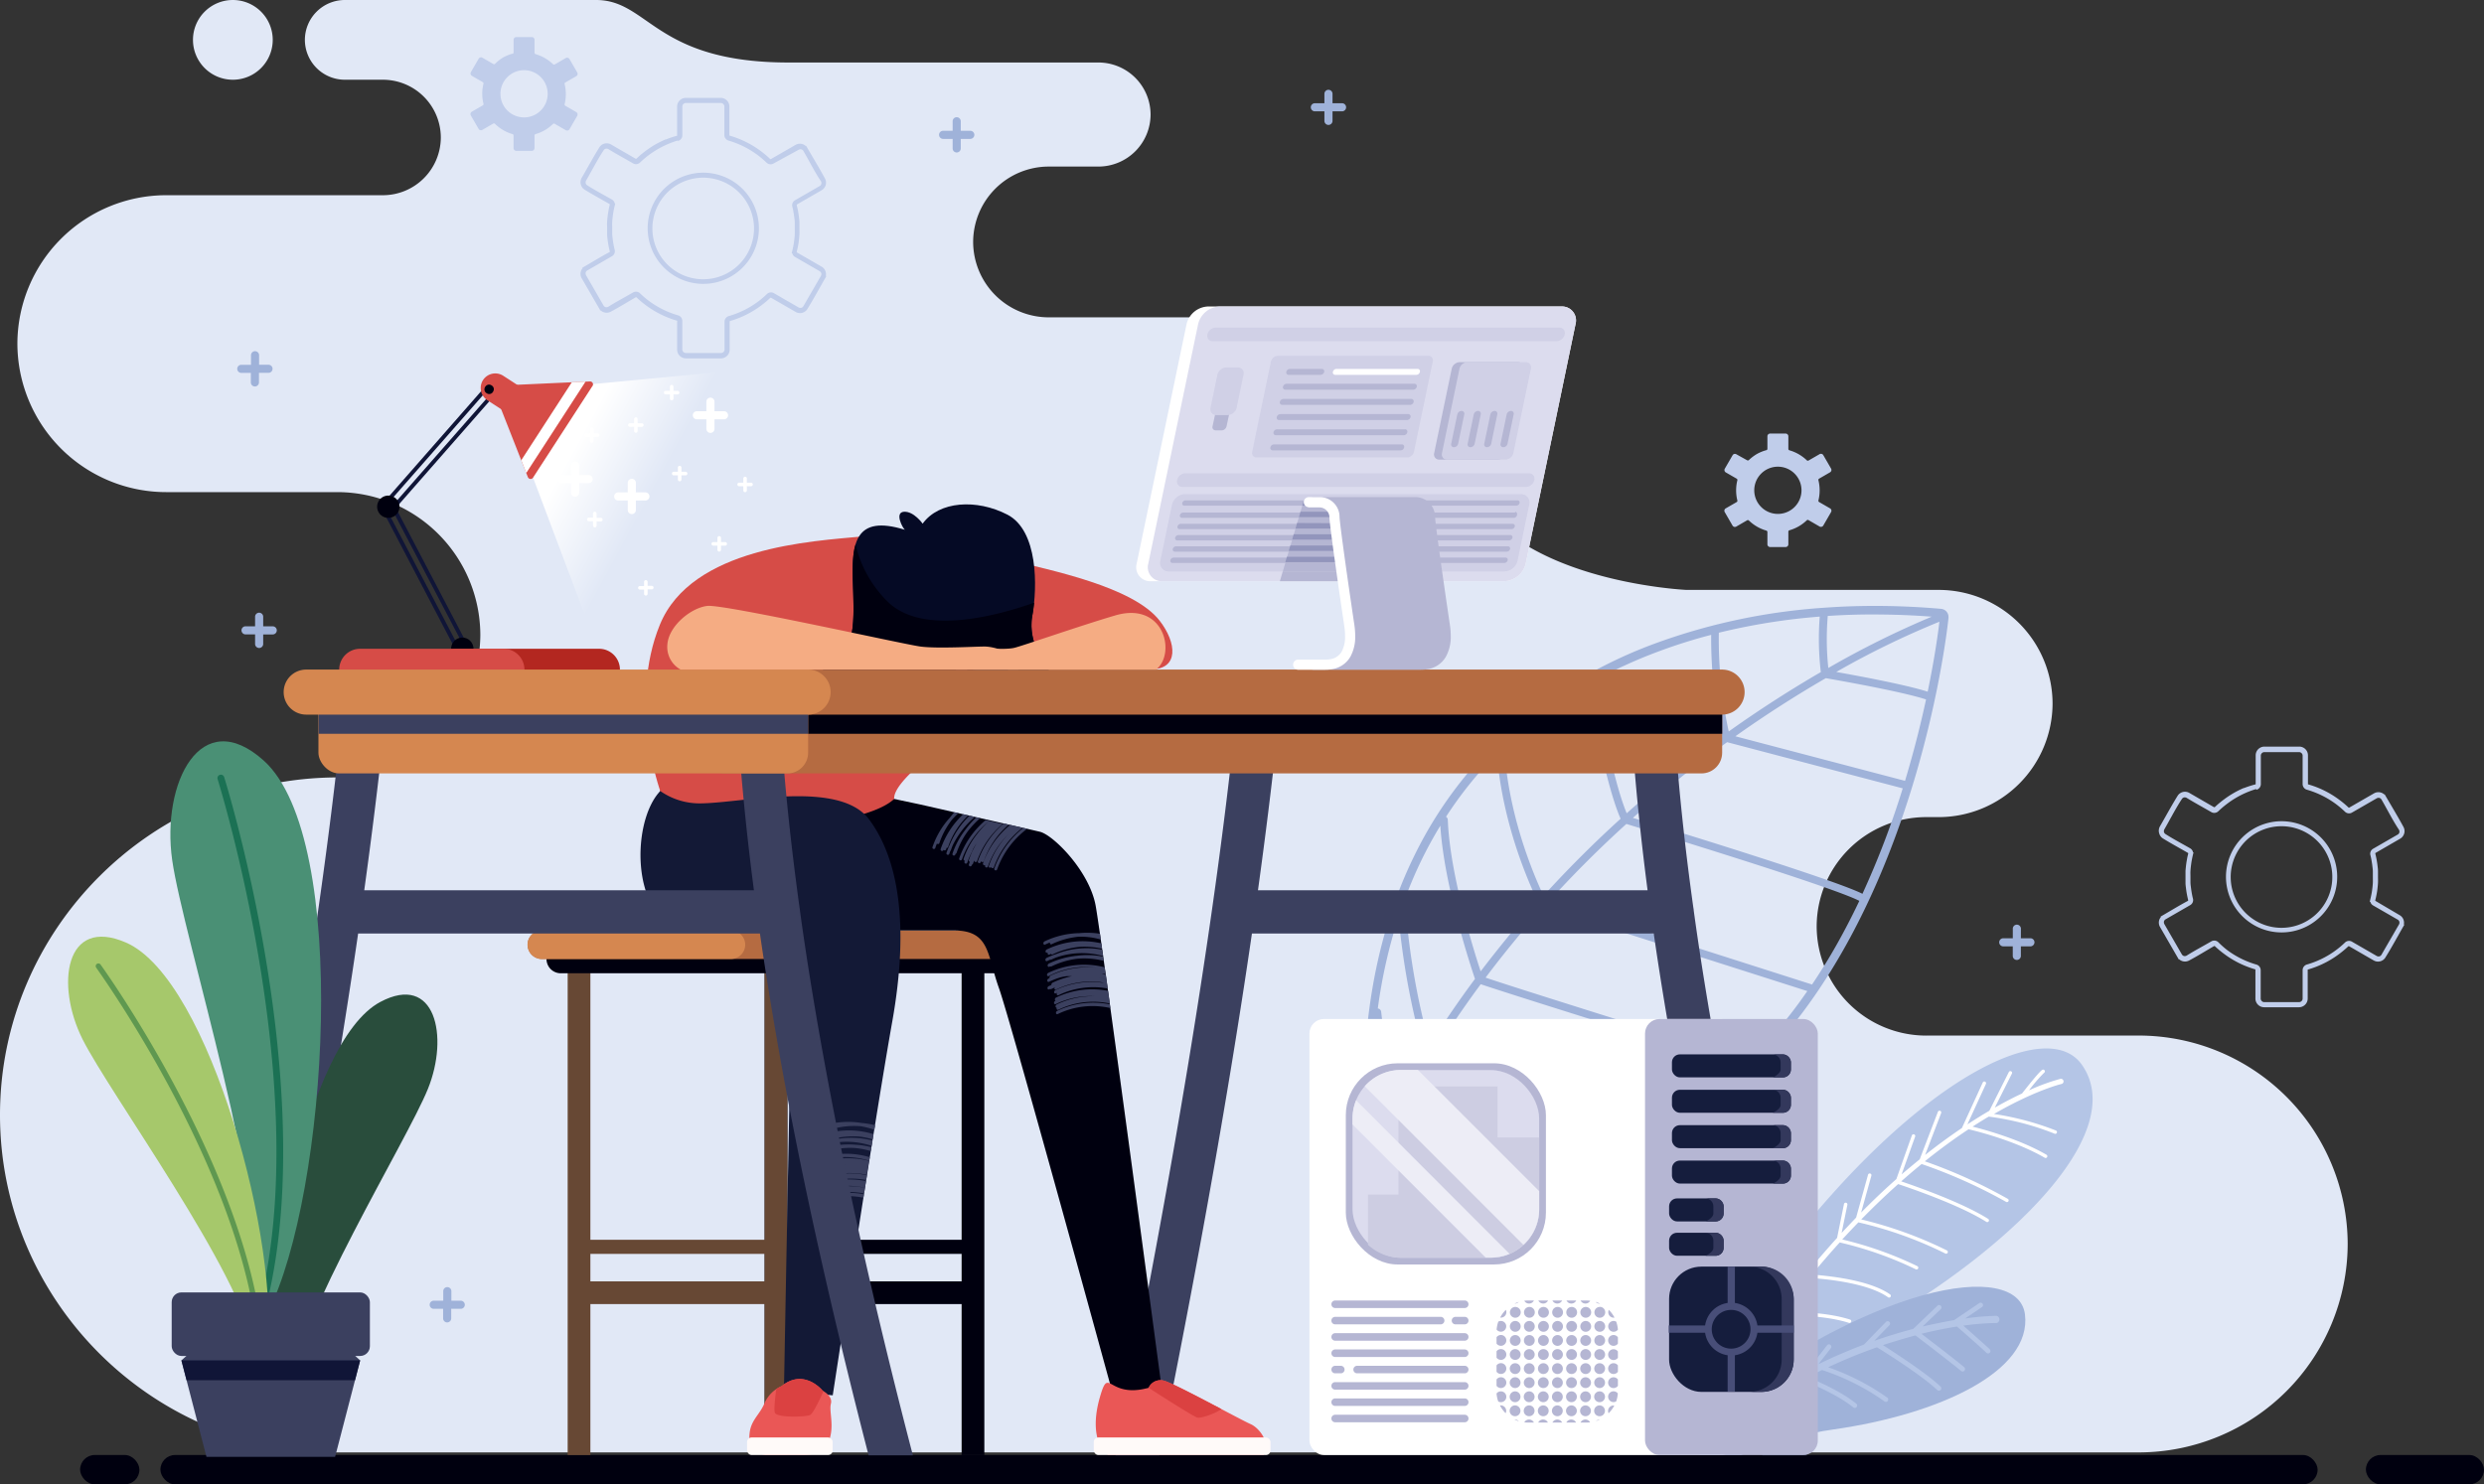 <svg xmlns="http://www.w3.org/2000/svg" xmlns:xlink="http://www.w3.org/1999/xlink" viewBox="0 0 661.49 395.4"><rect x="0" y="0" width="661.49" height="395.4" fill="#333333" stroke="none"/><defs><style>.cls-1{fill:#e1e8f6;}.cls-1,.cls-10,.cls-11,.cls-12,.cls-13,.cls-14,.cls-15,.cls-16,.cls-17,.cls-19,.cls-2,.cls-22,.cls-23,.cls-24,.cls-25,.cls-26,.cls-27,.cls-28,.cls-29,.cls-3,.cls-30,.cls-31,.cls-32,.cls-33,.cls-35,.cls-38,.cls-39,.cls-4,.cls-41,.cls-42,.cls-6,.cls-8,.cls-9{fill-rule:evenodd;}.cls-2{fill:#b4c5e6;}.cls-3,.cls-7{fill:#fff;}.cls-4{fill:#9fb2d9;}.cls-12,.cls-5{fill:#00000f;}.cls-6{fill:url(#GradientFill_1);}.cls-8{fill:#101537;}.cls-9{fill:#b32720;}.cls-10{fill:#d64c47;}.cls-11,.cls-34{fill:#3b405f;}.cls-13{fill:#674834;}.cls-14,.cls-20{fill:#b56b41;}.cls-15,.cls-21{fill:#d58750;}.cls-16{fill:#ea5756;}.cls-17{fill:#db4141;}.cls-18{fill:#fffaf9;}.cls-19{fill:#131936;}.cls-22{fill:#050a25;}.cls-23{fill:#f5ac83;}.cls-24{fill:#f2d8cd;}.cls-25,.cls-40{fill:#dcdcee;}.cls-26,.cls-36{fill:#b5b6d3;}.cls-27{fill:#d0d0e6;}.cls-28{fill:#9295bc;}.cls-29{fill:#294d3c;}.cls-30{fill:#4a9075;}.cls-31{fill:#1b7154;}.cls-32{fill:#a6c86b;}.cls-33{fill:#5f9850;}.cls-35{fill:#c0cdea;}.cls-37{fill:#151d3d;}.cls-38{fill:#33385c;}.cls-39{fill:#484e78;}.cls-41{fill:#cdcde2;}.cls-42{fill:#ededf6;}</style><linearGradient id="GradientFill_1" x1="173.64" y1="131.39" x2="152.52" y2="119.92" gradientUnits="userSpaceOnUse"><stop offset="0" stop-color="#e1e8f6"/><stop offset="1" stop-color="#fff"/></linearGradient></defs><title>Asset 2</title><g id="Layer_2" data-name="Layer 2"><g id="OBJECTS"><path class="cls-1" d="M512.93,275.85h56.74a55.68,55.68,0,0,1,55.52,55.52h0a55.68,55.68,0,0,1-55.52,55.52H89.91C40.46,386.89,0,346.44,0,297H0c0-49.45,40.46-89.91,89.91-89.91h0a38.13,38.13,0,0,0,38-38h0a38.13,38.13,0,0,0-38-38H44.16A39.64,39.64,0,0,1,4.63,91.53h0A39.64,39.64,0,0,1,44.16,52H102a15.43,15.43,0,0,0,15.39-15.39h0A15.43,15.43,0,0,0,102,21.24H91.81A10.65,10.65,0,0,1,81.19,10.62h0A10.65,10.65,0,0,1,91.81,0h66.92C172.82,0,174.39,16.65,210,16.65h82.55A13.9,13.9,0,0,1,306.4,30.51h0a13.9,13.9,0,0,1-13.86,13.86H279.23a20.14,20.14,0,0,0-20.08,20.08h0a20.14,20.14,0,0,0,20.08,20.08h40c54.08,0,61.72,14.13,71.19,42.24s58.66,30.37,58.66,30.37h67.26a30.35,30.35,0,0,1,30.26,30.26h0a30.35,30.35,0,0,1-30.26,30.26h-3.46a29.19,29.19,0,0,0-29.1,29.1h0a29.19,29.19,0,0,0,29.1,29.1ZM62,21.24A10.62,10.62,0,1,0,51.39,10.62,10.62,10.62,0,0,0,62,21.24Z"/><path class="cls-2" d="M461.62,387.48c5.75-8.34,17.8-22.2,40.84-36,36.44-21.83,64-50.77,51.92-67.89-11.91-16.8-65.27,15.65-109.59,96.76A97.19,97.19,0,0,0,461.62,387.48Z"/><path class="cls-3" d="M454.5,380.07a22.3,22.3,0,0,1,7.19,1,.46.46,0,1,0,.26-.89,24.1,24.1,0,0,0-6.9-1q1.18-2,2.36-4c1.61,0,6.8-.14,8.75,0a.46.46,0,1,0,.05-.92c-1.79-.1-6.19,0-8.23,0q2.22-3.63,4.43-7.06a107.11,107.11,0,0,1,11.73.89.46.46,0,1,0,.12-.92,109.19,109.19,0,0,0-11.26-.88q2.24-3.45,4.47-6.7a152.45,152.45,0,0,1,16.74,1.26.46.46,0,0,0,.13-.92,154.15,154.15,0,0,0-16.24-1.26q2.94-4.25,5.86-8.17c2.23-.1,11.48-.33,18.43,1.89a.46.46,0,0,0,.29-.88c-6.47-2.08-14.87-2.06-18-2q3.59-4.79,7.12-9.1c3,.17,15.29,1.1,21,5.16a.46.46,0,1,0,.53-.76c-5.56-3.94-16.88-5-20.82-5.28q3.75-4.55,7.41-8.57a96.26,96.26,0,0,1,20.25,7.15.46.46,0,0,0,.42-.83,97.16,97.16,0,0,0-20-7.11q2.17-2.37,4.3-4.56a104.33,104.33,0,0,1,23.16,8.3.46.46,0,1,0,.4-.83,107.55,107.55,0,0,0-22.8-8.25c3.37-3.44,6.65-6.58,9.83-9.41,2.69.89,16.31,5.5,23.47,10.05a.46.46,0,0,0,.64-.14.46.46,0,0,0-.14-.64c-6.88-4.37-19.55-8.77-23.16-10q2.78-2.45,5.44-4.62a136.25,136.25,0,0,1,22.49,10.08.46.46,0,0,0,.46-.8,136.69,136.69,0,0,0-22.1-10c4.15-3.34,8.05-6.16,11.65-8.54,2.28.54,12.56,3.11,20.28,7.59a.46.46,0,1,0,.47-.8c-7.1-4.12-16.31-6.64-19.68-7.49q2.23-1.45,4.3-2.67A71.59,71.59,0,0,1,547.15,302a.46.46,0,1,0,.33-.86A75.52,75.52,0,0,0,531,296.74c11.09-6.4,18-8,18-8a.69.69,0,1,0-.34-1.35,53.46,53.46,0,0,0-8.33,3.05,41.48,41.48,0,0,1,4-4.66.46.46,0,1,0-.48-.79c-.84.51-4.22,4.8-5.38,6.29-2.13,1-4.56,2.23-7.25,3.76l4.57-9.09a.46.46,0,0,0-.82-.41l-5.2,10.34q-2.77,1.62-5.85,3.63l4.93-10.77a.46.46,0,1,0-.84-.39l-5.55,12.13c-3.07,2.07-6.35,4.44-9.8,7.18l4.27-11.16a.46.46,0,0,0-.87-.33l-4.84,12.65c-1.57,1.28-3.18,2.62-4.82,4L510,302.77a.46.46,0,0,0-.87-.32L505,314.09q-4.55,4-9.38,8.9l2.73-9.82a.46.46,0,0,0-.89-.25l-3.18,11.43q-1.91,2-3.85,4.07l1.53-7.5a.46.46,0,0,0-.91-.18l-1.83,9q-3.61,4-7.32,8.42l1.43-8.36a.46.46,0,1,0-.91-.15l-1.69,9.94q-3.24,4-6.54,8.32l.93-7.43a.46.46,0,0,0-.92-.11l-1.13,9q-2.87,3.85-5.77,8l0-6.7a.46.46,0,1,0-.92,0l-.06,8.06q-2.09,3-4.2,6.27l-.72-5.71a.46.46,0,1,0-.92.12l.86,6.8q-1.93,3-3.87,6.13l-.67-3.69a.46.46,0,0,0-.91.17l.86,4.71q-1.44,2.36-2.89,4.82l-1.53-3a.46.46,0,1,0-.82.42l1.8,3.56q-1.18,2-2.35,4.07l1.27.57Q453.37,382,454.5,380.07Z"/><path class="cls-4" d="M455,392.2c6.16-3.89,17-9.11,33.43-11.45,27.85-4,52.7-15.38,50.82-30.61-1.81-14.66-41.29-9-90.41,30.77L455,392.16Z"/><path class="cls-2" d="M531.74,352.42a1,1,0,0,0,0-1.91,67.81,67.81,0,0,0-8.44.71l4.54-3.07a.64.64,0,0,0-.71-1.06l-6.75,4.56c-2.47.41-5.28,1-8.38,1.69l4.77-4.56a.64.64,0,1,0-.88-.92L509.49,354c-3.22.84-6.7,1.88-10.4,3.18l4-4.11a.64.64,0,1,0-.91-.89l-5.83,6c-3.86,1.45-7.92,3.17-12.13,5.23l3.38-4.34a.64.64,0,0,0-1-.78l-5,6.45c-3.94,2-8,4.34-12.11,7l1.38-3a.64.64,0,1,0-1.15-.54L467.44,373c-3.12,2.08-6.27,4.34-9.43,6.82l1.27-3a.64.64,0,0,0-1.17-.5l-2.18,5.16q-2.31,1.88-4.62,3.91l.94,1.72q2.31-2,4.62-3.93c1.57.1,5.34.42,6.93,1.25a.64.64,0,1,0,.59-1.12,19.83,19.83,0,0,0-6.08-1.29q1.83-1.45,3.65-2.82a27,27,0,0,1,7.87,2.44.64.64,0,1,0,.63-1.11,25.87,25.87,0,0,0-7.1-2.36q3.76-2.75,7.47-5.11c2.12.88,8.83,3.73,11.46,5.89a.64.64,0,0,0,.81-1c-2.47-2-8.23-4.59-11-5.74q4-2.48,7.84-4.56c2.12.81,9,3.61,13.55,7.21a.64.64,0,1,0,.79-1c-4.09-3.24-10-5.84-12.87-7q1.91-1,3.79-1.92a61.6,61.6,0,0,1,16.51,8.27.64.64,0,1,0,.75-1,63,63,0,0,0-15.62-8,136.91,136.91,0,0,1,13-5.32c2.43,1.5,11.85,7.42,16,11.34a.64.64,0,1,0,.88-.92c-3.81-3.62-12-8.86-15.29-11,3.06-1,6-1.88,8.67-2.58,2.19,1.67,10.25,7.85,12.13,9.46a.64.64,0,1,0,.83-1c-1.71-1.48-8.47-6.67-11.38-8.9,3.54-.87,6.72-1.49,9.45-1.93,2,1.71,6.68,5.83,7.79,6.93a.64.64,0,1,0,.9-.9c-1-1-4.79-4.32-7-6.27A68.83,68.83,0,0,1,531.74,352.42Z"/><path class="cls-4" d="M363.73,307.35q-.61-8.32-.57-16.16t.7-15.36c1.65-18.44,6.12-34.35,12.8-47.94a108.71,108.71,0,0,1,28.58-36.24,123.69,123.69,0,0,1,36-20.42,162.29,162.29,0,0,1,44.35-9.33c5.15-.38,10.34-.54,15.55-.49s10.53.31,15.74.77h0a2.16,2.16,0,0,1,2,2.33l0,.15c-.21,2-4.9,45.6-26.13,85-21.47,39.82-59.78,75.35-127.31,59.7a2.15,2.15,0,0,1-1.66-2ZM516.47,165.61A226.87,226.87,0,0,0,489,179c5.68,1,18.56,3.4,24.34,5.25,1.92-9.25,2.82-16,3.13-18.68Zm-3.56,20.71h0c-6.68-2.18-24.1-5.22-26.7-5.67-7.25,4.2-15.41,9.33-24.08,15.48L507.31,208c2.41-8,4.23-15.34,5.6-21.7ZM506.7,210l-46.77-12.3a311.44,311.44,0,0,0-25.09,20.17c9.27,2.83,53.62,16.42,61.13,20.22A231,231,0,0,0,506.7,210Zm-11.6,29.95c-7.56-3.87-56.51-18.79-62-20.47-6.84,6.2-13.72,13-20.47,20.45l69.66,22.24a1,1,0,0,1,.24.11c3-4.45,5.74-9,8.25-13.69q2.32-4.3,4.37-8.64ZM481.29,264,411.06,241.6c-5.25,5.88-10.43,12.15-15.45,18.82,11.35,3.84,69.49,21.93,69.67,22a1,1,0,0,1,.41.25A128.32,128.32,0,0,0,481.29,264Zm-17.2,20.17c-6.16-1.92-60.58-18.86-69.77-22q-6.45,8.72-12.49,18.34c13.74,6.78,59.91,18.77,60,18.8a1,1,0,0,1,.63.48,100.08,100.08,0,0,0,21.59-15.59ZM440.15,301c-7.4-1.95-46.9-12.48-59.42-18.73q-3.84,6.25-7.45,12.89c5.27,2.08,28.89,11.14,44.15,12.71a1,1,0,0,1,.89.75A93.06,93.06,0,0,0,440.15,301Zm-26.33,8.47c-15.63-2.44-37-10.71-41.51-12.49q-2.72,5.11-5.28,10.45c17.55,3.93,33.07,4.33,46.8,2Zm-48-4.29q2.38-4.89,4.89-9.58c-2.11-5.85-3.67-16-4.43-21.65-.07.7-.14,1.4-.2,2.1q-.65,7.3-.69,15.16,0,6.75.43,14Zm1.09-36.54a1,1,0,0,1,.9.91s1.64,14.92,4.25,23.56q3.48-6.36,7.19-12.35a201.59,201.59,0,0,1-6.81-36.53,138.2,138.2,0,0,0-5.53,24.41Zm6.7-27.83a1,1,0,0,1,.69.9,197.33,197.33,0,0,0,6.41,36.69q5.83-9.25,12.08-17.64c-1.21-3.58-8.25-24.94-9.23-40.81q-2.62,4.29-4.91,8.94a116.15,116.15,0,0,0-5,11.92Zm11.46-23.24a1,1,0,0,1,.48.83c.55,14.36,6.74,34.24,8.75,40.35,5-6.56,10.05-12.72,15.23-18.51-9.25-19.61-10.65-35.59-10.86-39.56a105.66,105.66,0,0,0-13.6,16.89ZM400.4,199a1,1,0,0,1,.3.71s.19,17,10.33,38.9c6.78-7.46,13.68-14.29,20.54-20.52-4.15-9.35-8.16-32.63-8.7-35.82a114.6,114.6,0,0,0-16.21,11.15Q403.43,196,400.4,199Zm24.32-17.76a1.06,1.06,0,0,1,.12.34c0,.07,4.1,24.88,8.35,35.06a314.2,314.2,0,0,1,25.4-20.46c-3-12-2.93-25-2.9-27.07q-7,1.82-13.66,4.29a129.94,129.94,0,0,0-17.31,7.85Zm33-12.66a1,1,0,0,1,0,.27,115.46,115.46,0,0,0,2.64,26c8.83-6.29,17.14-11.53,24.53-15.82a74.49,74.49,0,0,1-.29-14.78,167.74,167.74,0,0,0-26.9,4.3Zm29-4.46a1.11,1.11,0,0,1,0,.16,73.39,73.39,0,0,0,.16,13.66,241.74,241.74,0,0,1,27.54-13.67c-4.4-.34-8.83-.53-13.26-.57Q493.94,163.59,486.69,164.08Z"/><rect class="cls-5" x="42.72" y="387.58" width="574.46" height="7.82" rx="3.91" ry="3.91"/><rect class="cls-5" x="21.33" y="387.58" width="15.8" height="7.82" rx="3.91" ry="3.91"/><rect class="cls-5" x="630.04" y="387.58" width="31.45" height="7.82" rx="3.91" ry="3.91"/><polygon class="cls-6" points="141.95 127.22 157.33 168.07 192.01 144.4 201.78 106.97 197.05 98.57 157.91 102.31 145.54 112.21 141.95 127.22"/><circle class="cls-7" cx="149.86" cy="115.02" r="5.17"/><path class="cls-8" d="M101.36,134.74,130.94,101a.54.54,0,0,1,.75-.05l1.76,1.55a.54.54,0,0,1,.05.75L103.92,137a.53.53,0,0,1-.75.05l-1.76-1.55a.53.53,0,0,1-.05-.75Zm30-32.61L102.51,135l1,.84L132.35,103Z"/><circle class="cls-5" cx="131.45" cy="103.03" r="2.98" transform="translate(-11.93 17.37) rotate(-7.23)"/><path class="cls-8" d="M101.34,134.9l20.8,39.74a.53.53,0,0,0,.72.23l2.08-1.09a.53.53,0,0,0,.23-.72l-20.8-39.74a.54.54,0,0,0-.72-.23l-2.08,1.09a.53.53,0,0,0-.23.72Zm21.5,38.77-20.31-38.8,1.13-.59L124,173.08Z"/><circle class="cls-5" cx="123.11" cy="172.81" r="2.98" transform="translate(-82.22 226.28) rotate(-69.13)"/><circle class="cls-5" cx="103.41" cy="134.98" r="2.98" transform="translate(-16.19 14.11) rotate(-7.24)"/><path class="cls-9" d="M121.3,183.9h38.25a5.56,5.56,0,0,0,5.54-5.54h0a5.56,5.56,0,0,0-5.54-5.54H121.3a5.56,5.56,0,0,0-5.54,5.54h0A5.56,5.56,0,0,0,121.3,183.9Z"/><path class="cls-10" d="M95.87,183.9h38.25a5.56,5.56,0,0,0,5.54-5.54h0a5.56,5.56,0,0,0-5.54-5.54H95.87a5.56,5.56,0,0,0-5.54,5.54h0A5.56,5.56,0,0,0,95.87,183.9Z"/><path class="cls-10" d="M157.78,102.81l-15.83,24.42a.78.78,0,0,1-1.38-.14l-9.15-23.28a.78.78,0,0,1,.69-1.06l25-1.14a.78.78,0,0,1,.69,1.2Z"/><polygon class="cls-3" points="140.14 126 138.81 122.6 152.28 101.82 155.93 101.66 140.14 126"/><path class="cls-10" d="M134,100.09l6.52,4.23a3.9,3.9,0,0,1,1.15,5.37h0a3.9,3.9,0,0,1-5.37,1.15l-6.52-4.23a3.9,3.9,0,0,1-1.15-5.37h0A3.9,3.9,0,0,1,134,100.09Z"/><circle class="cls-5" cx="130.26" cy="103.72" r="1.24" transform="translate(-27.64 156.57) rotate(-57.04)"/><path class="cls-3" d="M169.33,128.62a1.08,1.08,0,1,0-2.16,0v2.54h-2.54a1.08,1.08,0,1,0,0,2.16h2.54v2.54a1.08,1.08,0,1,0,2.16,0v-2.54h2.54a1.08,1.08,0,1,0,0-2.16h-2.54Z"/><path class="cls-3" d="M154.22,124a1.08,1.08,0,0,0-2.16,0v2.54h-2.54a1.08,1.08,0,0,0,0,2.16h2.54v2.54a1.08,1.08,0,0,0,2.16,0v-2.54h2.54a1.08,1.08,0,0,0,0-2.16h-2.54Z"/><path class="cls-3" d="M190.27,107a1.08,1.08,0,1,0-2.16,0v2.54h-2.54a1.08,1.08,0,1,0,0,2.16h2.54v2.54a1.08,1.08,0,1,0,2.16,0v-2.54h2.54a1.08,1.08,0,0,0,0-2.16h-2.54Z"/><path class="cls-3" d="M169.8,111.63a.47.47,0,1,0-.95,0v1.11h-1.12a.47.47,0,0,0,0,.95h1.12v1.11a.47.47,0,1,0,.95,0V113.7h1.12a.47.47,0,0,0,0-.95H169.8Z"/><path class="cls-3" d="M158.86,136.78a.47.47,0,1,0-.95,0v1.11H156.8a.47.47,0,0,0,0,.95h1.12V140a.47.47,0,1,0,.95,0v-1.11H160a.47.47,0,0,0,0-.95h-1.12Z"/><path class="cls-3" d="M181.47,124.56a.47.47,0,1,0-.95,0v1.11h-1.11a.47.47,0,1,0,0,.95h1.11v1.11a.47.47,0,0,0,.95,0v-1.11h1.11a.47.47,0,0,0,0-.95h-1.11Z"/><path class="cls-3" d="M158.1,114.32a.47.47,0,1,0-.95,0v1.11H156a.47.47,0,0,0,0,.95h1.11v1.11a.47.47,0,1,0,.95,0v-1.11h1.11a.47.47,0,0,0,0-.95H158.1Z"/><path class="cls-3" d="M179.34,103a.47.47,0,1,0-.95,0v1.11h-1.12a.47.47,0,0,0,0,.95h1.12v1.11a.47.47,0,1,0,.95,0v-1.11h1.11a.47.47,0,0,0,0-.95h-1.11Z"/><path class="cls-3" d="M198.89,127.46a.47.47,0,1,0-.95,0v1.11h-1.11a.47.47,0,1,0,0,.95h1.11v1.11a.47.47,0,0,0,.95,0v-1.11H200a.47.47,0,0,0,0-.95h-1.12Z"/><path class="cls-3" d="M172.46,155a.47.47,0,1,0-.95,0v1.11H170.4a.47.47,0,0,0,0,.95h1.11v1.11a.47.47,0,1,0,.95,0V157h1.11a.47.47,0,0,0,0-.95h-1.11Z"/><path class="cls-3" d="M192,143.28a.47.47,0,0,0-.95,0v1.12h-1.11a.47.47,0,1,0,0,.95h1.11v1.11a.47.47,0,1,0,.95,0v-1.11h1.12a.47.47,0,1,0,0-.95H192Z"/><path class="cls-11" d="M446.07,195.91a5.72,5.72,0,0,0-11.41.76c.83,12.1,2.15,25.55,4.09,40.47H335c2.05-14.84,3.69-28.21,5-40.25a5.71,5.71,0,1,0-11.36-1.21c-2.55,23.77-6.45,52.76-12.26,88-4.95,30-11.27,64.43-19.31,104h11.65c7.88-38.84,14.07-72.67,18.93-102.12q3.25-19.72,5.74-36.89h107q2.49,17.25,6.09,37c5.41,29.48,12.84,63.28,22.85,102h11.79c-10.32-39.64-17.93-74.11-23.42-104.06q-4.06-22.13-6.65-41a5.93,5.93,0,0,0-.11-.83C448.54,224.6,447,209.41,446.07,195.91Z"/><path class="cls-12" d="M209.68,251.66a3,3,0,0,0-6.05,0V387.6h6.05V347.38h46.4V387.6h6.05V251.66a3,3,0,1,0-6.05,0v78.59h-46.4V251.66Zm46.4,89.67h-46.4V334h46.4Z"/><path class="cls-13" d="M157.22,251.66a3,3,0,1,0-6.05,0V387.6h6.05V347.38h46.4V387.6h6.05V251.66a3,3,0,0,0-6.05,0v78.59h-46.4V251.66Zm46.4,89.67h-46.4V334h46.4Z"/><path class="cls-12" d="M267.79,251.66H149.33a3.82,3.82,0,0,0-3.8,3.8h0a3.81,3.81,0,0,0,3.8,3.8H267.79a3.81,3.81,0,0,0,3.8-3.8h0A3.82,3.82,0,0,0,267.79,251.66Z"/><path class="cls-14" d="M272.1,247.85H144.29a3.82,3.82,0,0,0-3.8,3.8h0a3.82,3.82,0,0,0,3.8,3.81H272.1a3.82,3.82,0,0,0,3.8-3.81h0A3.81,3.81,0,0,0,272.1,247.85Z"/><path class="cls-15" d="M194.64,247.85H144.29a3.82,3.82,0,0,0-3.8,3.8h0a3.82,3.82,0,0,0,3.8,3.81h50.36a3.82,3.82,0,0,0,3.8-3.81h0A3.81,3.81,0,0,0,194.64,247.85Z"/><path class="cls-10" d="M268.62,149.14c11,2.71,33.14,7.13,40.17,16.17,4.6,5.9,5.24,13-2.37,13H267.78Z"/><path class="cls-10" d="M190.68,197.72l-14.85,13s-8.57-23.65-.1-44.32,40.63-22.24,53.89-23.5,30.19,35.46,30.19,35.46Z"/><path class="cls-12" d="M245.13,214.31s28.22,6.41,31.78,7.25,13.16,10.43,14.86,19.67,17.32,126.51,17.32,126.51-4,7-4.56,7.11-8.18-3.5-8.18-3.5S269.16,271.94,266,263.15s-2.32-15.29-11.93-15.29H225.21l-7.48-25.44,3-2.93c-3.27.16-5.82.18-6.25-.08-1.36-.84-22.81-8.68-22.81-8.68s15.38-4.61,16.74-5.13,23.49-2.35,23.49-2.35.05,6.07,1.15,7.38a7.44,7.44,0,0,0,3.45,1.85h0Z"/><path class="cls-10" d="M177.55,184.56c-.23,8-.49,16.37-1.77,20.75a18.32,18.32,0,0,1,0,5.4l-.21.58c.17.64.33,1,.33,1,3.54,2.71,7.29,2.81,11.61,4.44l0-.58-.18-.76L200,221.52c4.26-.44,31.36-2.19,38.13-8.72-.6-6.38,26.47-24.26,33.9-26Z"/><path class="cls-16" d="M305.88,369.68a3.48,3.48,0,0,1,4.13-1.89c2.93.81,20.3,10.37,23,11.55s5.57,5.68,3.43,8.26H295.15c-2.44-1.46-4.79-6.53-2.27-15.34S294.78,372.71,305.88,369.68Z"/><path class="cls-17" d="M305.88,369.68a3.48,3.48,0,0,1,4.13-1.89c1.82.5,9.24,4.4,15.24,7.55-1.76,1.32-5.49,2.47-6.35,2.29C317.83,377.42,305.88,369.68,305.88,369.68Z"/><rect class="cls-18" x="291.27" y="382.91" width="47.07" height="4.67" rx="1.21" ry="1.21"/><path class="cls-19" d="M184.37,247.8c-16.22,0-16.87-28.33-8.54-37.09A18.26,18.26,0,0,0,186.69,214c11-.12,36.83-6.29,44.72,4.24s10.77,28.19,6.2,53.88-15.85,99.56-15.85,99.56l-13-1.12s1.93-104.2,2.13-109.74-2.72-12.94-8.69-12.94S184.37,247.8,184.37,247.8Z"/><path class="cls-16" d="M219.09,370.47s-4.92-6.12-10.93-1.25a8.89,8.89,0,0,0-4.51,4.42c-1.23,3.1-3.55,4.5-4,7.89s.55,6,4.85,6h7c3.08,0,7.65.51,9.22-3.61s0-7.89.55-10S219.09,370.47,219.09,370.47Z"/><path class="cls-17" d="M219.09,370.47s-4.92-6.12-10.93-1.25a8.77,8.77,0,0,0-1.44.8c-.35,2.68-.64,5.54-.38,6.27.52,1.46,8.29,1.15,9.39.63.82-.39,2.68-4.35,3.57-6.34Z"/><rect class="cls-18" x="198.94" y="382.91" width="22.8" height="4.67" rx="1.21" ry="1.21"/><path class="cls-11" d="M254.16,216.36c-.42.46-.84,1-1.25,1.49a22.31,22.31,0,0,0-4.59,7.79.39.39,0,0,0,.75.25c.13-.4.28-.79.43-1.18a.39.39,0,0,0,.66-.14,21,21,0,0,1,3.35-6.22c.58-.65,1.16-1.23,1.71-1.74l-1.07-.24Zm2.32.53,1.36.31a24.65,24.65,0,0,0-2,2.18,21,21,0,0,0-3.35,6.21.39.39,0,0,1-.4.27l-.14.39a.39.39,0,0,1-.7.1l0,.07a.39.39,0,1,1-.75-.25,23,23,0,0,1,6-9.28Zm1.71.39,1.42.32a23.38,23.38,0,0,0-5.92,7.63c-.17.41-.33.83-.47,1.26a.39.39,0,0,1-.15.2c-.09.25-.18.5-.27.75a.39.39,0,1,1-.75-.25,20.52,20.52,0,0,1,.91-2.28,23.26,23.26,0,0,1,5.22-7.64Zm1.8.41,1.05.24a24.75,24.75,0,0,0-3.3,3.49,20.82,20.82,0,0,0-3,5.76.39.39,0,0,1-.27.26l-.07.2a.39.39,0,1,1-.75-.25A21.76,21.76,0,0,1,257.1,221a25.1,25.1,0,0,1,2.88-3.27Zm2.68.61a23.52,23.52,0,0,0-7.24,10.36.39.39,0,0,0,.75.25,22.73,22.73,0,0,1,7-10,25.75,25.75,0,0,0-2.92,3.18,21.87,21.87,0,0,0-3.65,6.67.39.39,0,0,0,.25.5l.07,0h0l-.09.28h0a.39.39,0,0,0,.75.25l.12-.36h0v0l.12-.33v0q.13-.35.28-.7h0l.15-.34h0l.15-.33h0l.15-.32h0l.16-.31,0,0,.15-.28,0-.07.14-.25,0-.06.14-.25,0-.08.13-.22.05-.09.13-.21.07-.12.11-.18.07-.11.12-.18.08-.11.11-.17.09-.13.09-.13h0a21.07,21.07,0,0,0-2.19,4.61.39.39,0,0,0,.25.5h0c-.08.23-.16.45-.24.69a.39.39,0,1,0,.75.25l.07-.19a.4.4,0,0,0,.27-.26c.11-.31.22-.62.33-.93a.39.39,0,0,0,.76.22,22.55,22.55,0,0,1,6.66-9.72l.17-.13-1.17-.27-.42.35.41-.35-3.38-.77Zm4.63,1.05a23.36,23.36,0,0,0-6.89,10.06.39.39,0,0,0,.75.25l.09-.27a.38.38,0,0,0,.24.23.39.39,0,0,0,.5-.25,22.54,22.54,0,0,1,6.65-9.71l-1.34-.3Zm1.68.38,3.34.76A23,23,0,0,0,264.68,231a.39.39,0,0,1-.5.25.39.39,0,0,0-.61-.07.39.39,0,0,1-.25-.5,22.58,22.58,0,0,1,5.18-8.42,22,22,0,0,0-5.41,8.56.39.39,0,0,1-.75-.25l0-.1a.39.39,0,0,1-.31,0,.39.39,0,0,1-.25-.5A23.47,23.47,0,0,1,269,219.73Zm3.56.81,1,.23a23.11,23.11,0,0,0-8,10.82.39.39,0,1,1-.75-.25A23.74,23.74,0,0,1,272.52,220.55Z"/><path class="cls-11" d="M233,299.73a22,22,0,0,0-3.53-.59,22.33,22.33,0,0,0-9.5.5.59.59,0,0,0-.41.54.32.32,0,0,0,.43.31q.68-.18,1.34-.32a.52.52,0,0,0,0,.22.32.32,0,0,0,.43.31,21.66,21.66,0,0,1,7.48-.69,21,21,0,0,1,3.62.94l.2-1.22Zm-.39,2.41-.22,1.35a21.41,21.41,0,0,0-3.46-.73,21.7,21.7,0,0,0-7.47.7.32.32,0,0,1-.41-.2l-.45.11a.32.32,0,0,1-.43-.31.52.52,0,0,1,.08-.29l-.08,0a.32.32,0,0,1-.43-.31.58.58,0,0,1,.41-.54,22.19,22.19,0,0,1,12.44.19Zm-.27,1.68a22.14,22.14,0,0,0-10-.29,23.74,23.74,0,0,0-2.63.55.58.58,0,0,0-.41.54.32.32,0,0,0,.43.31l.85-.21a.36.36,0,0,0,.26,0c.49-.13,1-.24,1.44-.34a21.29,21.29,0,0,1,9.84.84l.23-1.42Zm-.29,1.8-.17,1a21.2,21.2,0,0,0-4.33-.82,21.72,21.72,0,0,0-6.89.74.33.33,0,0,1-.36-.1l-.22.06a.32.32,0,0,1-.43-.31.58.58,0,0,1,.41-.54,22.43,22.43,0,0,1,7.73-.72,22.09,22.09,0,0,1,4.25.66Zm-.42,2.63-.15.93a21.38,21.38,0,0,0-12.05-.2.32.32,0,0,1-.43-.31.58.58,0,0,1,.41-.54,22.21,22.21,0,0,1,12.21.12Zm-.15,1a22,22,0,0,0-3.67-.62,22.4,22.4,0,0,0-8,.7.58.58,0,0,0-.41.54.33.33,0,0,0,0,.08h0l-.31.08h0a.58.58,0,0,0-.41.54.32.32,0,0,0,.43.31l.41-.11h0l.38-.09h0l.8-.17h0l.39-.07h0l.38-.06h0l.38-.05h0l.37,0h0l.33,0h.09l.3,0h.08l.3,0h2.16a22.73,22.73,0,0,0-5.44.79.58.58,0,0,0-.41.54h0l-.78.2a.58.58,0,0,0-.41.54.32.32,0,0,0,.43.31l.22-.05a.33.33,0,0,0,.36.1l1.05-.26a.58.58,0,0,0-.38.53.32.32,0,0,0,.43.31,21.45,21.45,0,0,1,10.26-.28l.57-3.6Zm-.59,3.71-.22,1.36a21.54,21.54,0,0,0-9.65.4.32.32,0,0,1-.43-.31.55.55,0,0,1,.15-.37l-.31.08a.32.32,0,0,1-.43-.31.58.58,0,0,1,.41-.54,22.24,22.24,0,0,1,10.48-.32Zm-.26,1.67a22.3,22.3,0,0,0-10.32.35.58.58,0,0,0-.41.54.32.32,0,0,0,.14.28l-.12,0a.59.59,0,0,0-.41.54.32.32,0,0,0,.43.31,21.47,21.47,0,0,1,10.41-.25l.28-1.8Zm-.29,1.81-.23,1.46a21.49,21.49,0,0,0-9.8.37.32.32,0,0,1-.43-.31.53.53,0,0,1,.09-.3.31.31,0,0,1-.23-.32.58.58,0,0,1,.41-.54,22.27,22.27,0,0,1,10.19-.38Zm-.27,1.7a22.28,22.28,0,0,0-10.07.4.58.58,0,0,0-.41.54.32.32,0,0,0,.43.31,21.52,21.52,0,0,1,9.91-.35Z"/><path class="cls-11" d="M292.91,248.73a21.84,21.84,0,0,0-5.49-.16,22.32,22.32,0,0,0-9.25,2.19.58.58,0,0,0-.31.61.32.32,0,0,0,.48.23q.64-.3,1.26-.55a.5.5,0,0,0,0,.23.32.32,0,0,0,.48.23,21.71,21.71,0,0,1,7.23-2,20.15,20.15,0,0,1,5.83.75l-.21-1.49Zm.38,2.62.2,1.38a20.73,20.73,0,0,0-5.94-.51,21.65,21.65,0,0,0-7.22,2,.32.32,0,0,1-.44-.13l-.42.19a.32.32,0,0,1-.48-.23.53.53,0,0,1,0-.3l-.07,0a.32.32,0,0,1-.48-.23.58.58,0,0,1,.31-.6,22,22,0,0,1,14.5-1.64Zm.23,1.63a22,22,0,0,0-12.33,1.18,22.84,22.84,0,0,0-2.48,1,.58.58,0,0,0-.31.6.32.32,0,0,0,.48.23l.8-.36a.36.36,0,0,0,.26,0q.69-.33,1.36-.59a21,21,0,0,1,12.47-.37l-.24-1.68Zm.26,1.85a21.85,21.85,0,0,0-7-.24,22.41,22.41,0,0,0-7.48,2.09.58.58,0,0,0-.31.6.32.32,0,0,0,.48.23l.21-.1a.33.33,0,0,0,.37,0,21.67,21.67,0,0,1,6.64-2,20.7,20.7,0,0,1,7.21.54l-.17-1.21Zm.4,2.86.28,2c-.32-.09-.71-.18-1.15-.27h.3l.11,0h0l.1,0h.64l.19,1.37a19.32,19.32,0,0,0-2.08-.39,19.35,19.35,0,0,1,2.08.41l.35,2.51a21.34,21.34,0,0,0-13.11,1.77.32.32,0,0,1-.48-.23.55.55,0,0,1,.08-.39l-.29.13a.32.32,0,0,1-.48-.23.58.58,0,0,1,.31-.6,22.15,22.15,0,0,1,13.06-1.92l-.84-.21a21.39,21.39,0,0,0-12,1.94.32.32,0,0,1-.48-.23A.59.59,0,0,1,281,263l-1,.44a.33.33,0,0,1-.37,0l-.2.09a.32.32,0,0,1-.48-.23.58.58,0,0,1,.31-.6l.73-.33h0a.58.58,0,0,1,.31-.6,22.69,22.69,0,0,1,5.21-1.75h0l-.17,0-.17,0-.21,0-.14,0-.22,0-.14,0-.22,0-.14,0-.25.05-.11,0-.26.06-.09,0-.29.07-.08,0-.29.08-.08,0-.32.09h0l-.36.11h0l-.36.12h0l-.36.13h0l-.38.14h0l-.76.31,0,0-.36.16h0l-.38.18a.32.32,0,0,1-.48-.23.58.58,0,0,1,.31-.6h0l.29-.14h0l0-.08a.58.58,0,0,1,.31-.6,22.43,22.43,0,0,1,7.78-2.12,22.17,22.17,0,0,1,4.32,0A21.39,21.39,0,0,0,279.31,260a.32.32,0,0,1-.48-.23.58.58,0,0,1,.31-.61,22,22,0,0,1,15-1.5Zm.87,6.25a22.11,22.11,0,0,0-13.82,1.79.58.58,0,0,0-.31.6.32.32,0,0,0,.19.25l-.11.05a.58.58,0,0,0-.31.6.32.32,0,0,0,.48.23,21.49,21.49,0,0,1,10.36-2.09,22.3,22.3,0,0,0-10.12,2.19.58.58,0,0,0-.31.6.31.31,0,0,0,.28.27.53.53,0,0,0,0,.31.32.32,0,0,0,.48.23,21.29,21.29,0,0,1,13.7-1.65l-.47-3.38Zm.5,3.59.14,1a21.28,21.28,0,0,0-14,1.59.32.32,0,0,1-.48-.23.59.59,0,0,1,.31-.6A22.09,22.09,0,0,1,295.55,267.54Z"/><path class="cls-11" d="M208.09,195.91a5.72,5.72,0,0,0-11.41.76c.83,12.1,2.15,25.55,4.09,40.47H97c2.05-14.84,3.69-28.21,5-40.25a5.71,5.71,0,1,0-11.36-1.21c-2.55,23.77-6.45,52.76-12.26,88-4.95,30-11.27,64.43-19.31,104H70.7c7.87-38.84,14.07-72.67,18.93-102.12q3.25-19.72,5.74-36.89h107q2.49,17.25,6.09,37c5.41,29.48,12.84,63.28,22.85,102h11.79c-10.32-39.64-17.93-74.11-23.42-104.06q-4.06-22.13-6.65-41a5.6,5.6,0,0,0-.11-.83C210.56,224.6,209,209.41,208.09,195.91Z"/><rect class="cls-20" x="187.31" y="182.6" width="271.3" height="23.42" rx="5.51" ry="5.51"/><path class="cls-12" d="M453.08,182.6H135.35a5.54,5.54,0,0,0-5.53,5.51v7.35h328.8v-7.35A5.54,5.54,0,0,0,453.08,182.6Z"/><path class="cls-14" d="M458.59,178.36H187.34a6,6,0,0,0-6,6h0a6,6,0,0,0,6,6H458.59a6,6,0,0,0,6-6h0A6,6,0,0,0,458.59,178.36Z"/><rect class="cls-21" x="84.8" y="182.6" width="130.4" height="23.42" rx="5.51" ry="5.51"/><path class="cls-11" d="M207.05,182.6H93c-4.48,0-8.15,2.48-8.15,5.51v7.35H215.2v-7.35C215.2,185.09,211.53,182.6,207.05,182.6Z"/><path class="cls-15" d="M215.2,178.36H81.54a6,6,0,0,0-6,6h0a6,6,0,0,0,6,6H215.2a6,6,0,0,0,6-6h0A6,6,0,0,0,215.2,178.36Z"/><path class="cls-22" d="M279.27,178.36s-5.78-6.57-4.37-14.33,1.55-22.71-6.63-26.94-18.19-3.65-22.57,2.4c0,0-2.33-3.31-4.94-3.17s-.42,4.3.21,4.8c-26.78-8.32-2.89,31.76-21.87,37.26Z"/><path class="cls-12" d="M279.27,178.36s-5.78-6.57-4.37-14.33c.19-1,.36-2.22.48-3.49-8.86,3.17-29.63,9.15-39.1-.38A31.31,31.31,0,0,1,227.83,145c-2.47,8.23,2.52,24.28-4.45,30.94,2.22.62,4.73,1.36,7.55,2.39Z"/><path class="cls-23" d="M307.85,178.36c5.4-4.16,2.25-18.27-10.84-14.43-9.3,2.73-25.07,8.25-27,8.66-2.66.56-8.61,0-10.12,0a5.76,5.76,0,0,0-5.36,5.77h53.35Z"/><path class="cls-23" d="M181.24,178.36a6.89,6.89,0,0,1-3.51-6.78c.42-4.87,6.26-9.69,10.66-10.18s52.22,10.22,56.7,10.82,14.52,0,17.07,0,9,1.62,9,6.14H181.24Z"/><path class="cls-24" d="M314.36,140s-.72-2.58-2.89-2.69-3,2.58-2.36,2.9S314.36,140,314.36,140Z"/><path class="cls-24" d="M312.48,144.62l.59-.12h0l2-.41c-2.4,6.6-9.12,5.65-6.48.57l3.31-.68v.34a.35.35,0,0,0,.45.33Z"/><path class="cls-3" d="M415.85,81.64H321.66a6.11,6.11,0,0,0-5.68,4.7L302.7,150.12a3.72,3.72,0,0,0,3.72,4.7h94.19a6.11,6.11,0,0,0,5.68-4.7l13.27-63.78A3.72,3.72,0,0,0,415.85,81.64Z"/><path class="cls-25" d="M415.85,81.64H324.74a6.12,6.12,0,0,0-5.68,4.7l-13.27,63.78a3.72,3.72,0,0,0,3.72,4.7h91.11a6.11,6.11,0,0,0,5.68-4.7l13.27-63.78A3.72,3.72,0,0,0,415.85,81.64Z"/><path class="cls-26" d="M340.83,154.82h23.08a8.24,8.24,0,0,0,.65-1.7c0-.92-5.3-16.8-13-19.29l-4.49-.1Z"/><path class="cls-27" d="M407.14,126.07H315.66a2.37,2.37,0,0,0-2.2,1.82h0a1.44,1.44,0,0,0,1.44,1.82h91.48a2.37,2.37,0,0,0,2.2-1.82h0A1.44,1.44,0,0,0,407.14,126.07Z"/><path class="cls-27" d="M405,131.62H315.54a3.71,3.71,0,0,0-3.44,2.85L309,149.36a2.25,2.25,0,0,0,2.26,2.85h89.42a3.7,3.7,0,0,0,3.44-2.85l3.1-14.89A2.25,2.25,0,0,0,405,131.62Z"/><path class="cls-26" d="M341.61,152.21h22.74c-1.07-3.59-6-16.18-12.77-18.37l-4.49-.1Z"/><path class="cls-26" d="M404.24,96.47H388.71a2.27,2.27,0,0,0-2.11,1.74l-4.68,22.49a1.38,1.38,0,0,0,1.38,1.74h15.52a2.27,2.27,0,0,0,2.11-1.74l4.68-22.49A1.38,1.38,0,0,0,404.24,96.47Z"/><path class="cls-27" d="M406.3,96.47H390.77a2.27,2.27,0,0,0-2.11,1.74L384,120.7a1.38,1.38,0,0,0,1.38,1.74h15.52A2.27,2.27,0,0,0,403,120.7l4.68-22.49A1.38,1.38,0,0,0,406.3,96.47Z"/><path class="cls-26" d="M402.35,109.46h0a1.21,1.21,0,0,0-1.12.93l-1.63,7.81a.74.74,0,0,0,.74.93h0a1.21,1.21,0,0,0,1.12-.93l1.63-7.81A.73.73,0,0,0,402.35,109.46Z"/><path class="cls-26" d="M398,109.46h0a1.21,1.21,0,0,0-1.12.93l-1.62,7.81a.73.73,0,0,0,.73.93h0a1.21,1.21,0,0,0,1.12-.93l1.62-7.81A.73.73,0,0,0,398,109.46Z"/><path class="cls-26" d="M393.58,109.46h0a1.21,1.21,0,0,0-1.12.93l-1.62,7.81a.74.74,0,0,0,.74.93h0a1.21,1.21,0,0,0,1.12-.93l1.62-7.81A.73.73,0,0,0,393.58,109.46Z"/><path class="cls-26" d="M389.2,109.46h0a1.21,1.21,0,0,0-1.12.93l-1.62,7.81a.73.73,0,0,0,.73.93h0a1.21,1.21,0,0,0,1.12-.93l1.62-7.81A.73.73,0,0,0,389.2,109.46Z"/><path class="cls-27" d="M415.22,87.26H323.74a2.37,2.37,0,0,0-2.2,1.82h0A1.44,1.44,0,0,0,323,90.9h91.48a2.37,2.37,0,0,0,2.2-1.82h0A1.44,1.44,0,0,0,415.22,87.26Z"/><path class="cls-26" d="M404.1,133.28H315.7a.93.93,0,0,0-.86.71h0a.56.56,0,0,0,.56.71h88.4a.93.93,0,0,0,.86-.71h0a.56.56,0,0,0-.57-.71Zm-3.17,15.25h-88.4a.93.93,0,0,0-.86.71h0a.56.56,0,0,0,.56.71h88.4a.92.92,0,0,0,.86-.71h0a.56.56,0,0,0-.56-.71Zm.64-3h-88.4a.93.93,0,0,0-.86.71h0a.56.56,0,0,0,.56.71h88.4a.93.93,0,0,0,.86-.71h0a.56.56,0,0,0-.57-.71Zm.63-3H313.8a.93.93,0,0,0-.86.71h0a.56.56,0,0,0,.56.71h88.4a.93.93,0,0,0,.86-.71h0a.56.56,0,0,0-.56-.71Zm.63-3h-88.4a.93.93,0,0,0-.86.71h0a.56.56,0,0,0,.56.71h88.4a.93.93,0,0,0,.86-.71h0a.56.56,0,0,0-.57-.71Zm.64-3h-88.4a.93.93,0,0,0-.86.71h0a.56.56,0,0,0,.56.71h88.4A.93.93,0,0,0,404,137h0A.56.56,0,0,0,403.47,136.33Z"/><path class="cls-28" d="M346.8,134.7h6.62a8.51,8.51,0,0,0-1.84-.87l-4.49-.1-.29,1Zm-.48,1.62-.42,1.43h10.94a19.18,19.18,0,0,0-1.35-1.43Zm-.91,3L345,140.8h14.08c-.31-.49-.64-1-1-1.43Zm-.9,3-.42,1.43h16.75c-.25-.47-.51-1-.78-1.43Zm-.9,3-.42,1.43h19.14c-.21-.46-.43-.94-.66-1.43Zm-.91,3-.42,1.43h21.29c-.17-.44-.35-.92-.56-1.43Z"/><path class="cls-26" d="M326.79,107.87h-1.61a1.38,1.38,0,0,0-1.28,1.06l-1,4.65a.84.84,0,0,0,.84,1.06h1.61a1.38,1.38,0,0,0,1.28-1.06l1-4.65A.84.84,0,0,0,326.79,107.87Z"/><path class="cls-27" d="M329.57,97.87h-3a2.58,2.58,0,0,0-2.39,2l-1.81,8.71a1.57,1.57,0,0,0,1.57,2h3a2.57,2.57,0,0,0,2.39-2l1.81-8.71A1.56,1.56,0,0,0,329.57,97.87Z"/><path class="cls-27" d="M380.35,94.78H340.28a2,2,0,0,0-1.82,1.5l-5,24.08a1.19,1.19,0,0,0,1.19,1.5h40.08a2,2,0,0,0,1.82-1.5l5-24.08A1.19,1.19,0,0,0,380.35,94.78Z"/><path class="cls-3" d="M377.49,98.27H355.95a1,1,0,0,0-1,.79h0a.63.63,0,0,0,.63.79h21.54a1,1,0,0,0,1-.79h0A.63.63,0,0,0,377.49,98.27Z"/><path class="cls-26" d="M376.66,102.23h-34a1,1,0,0,0-1,.79h0a.63.63,0,0,0,.63.79h34a1,1,0,0,0,1-.79h0A.63.63,0,0,0,376.66,102.23Z"/><path class="cls-26" d="M375.83,106.27h-34a1,1,0,0,0-1,.79h0a.63.63,0,0,0,.63.79h34a1,1,0,0,0,1-.79h0A.63.63,0,0,0,375.83,106.27Z"/><path class="cls-26" d="M375,110.31H341a1,1,0,0,0-1,.79h0a.62.62,0,0,0,.63.79h34a1,1,0,0,0,1-.79h0A.63.63,0,0,0,375,110.31Z"/><path class="cls-26" d="M374.14,114.35h-34a1,1,0,0,0-1,.79h0a.62.62,0,0,0,.63.79h34a1,1,0,0,0,1-.79h0A.62.62,0,0,0,374.14,114.35Z"/><path class="cls-26" d="M373.3,118.38h-34a1,1,0,0,0-1,.79h0a.63.63,0,0,0,.63.79h34a1,1,0,0,0,1-.79h0A.63.63,0,0,0,373.3,118.38Z"/><path class="cls-26" d="M343.51,98.27H352a.63.63,0,0,1,.63.79h0a1,1,0,0,1-1,.79h-8.46a.63.63,0,0,1-.63-.79h0A1,1,0,0,1,343.51,98.27Z"/><path class="cls-26" d="M350.46,134.32c-.74,0-1.92.19-1.92-.55a1.35,1.35,0,0,1,1.35-1.35h26.73a5.28,5.28,0,0,1,5.54,5.34c.12,1.73.84,7.13,1.67,13,.8,5.68,1.74,12.08,2.27,15.64a20.46,20.46,0,0,1,.24,3A10.91,10.91,0,0,1,385,175a6.8,6.8,0,0,1-5.12,3.29,10.59,10.59,0,0,1-1.55.11H349.75A1.35,1.35,0,0,1,348.4,177c0-.74,1.24-.44,2-.44l4.82-.91a7.88,7.88,0,0,0,1.16-.08,4.22,4.22,0,0,0,3.2-2,8.33,8.33,0,0,0,.93-4.22,18,18,0,0,0-.2-2.6c-.5-3.39-1.72-9.6-2.57-15.66-.83-5.9-1.57-11.38-1.69-13.16a2.69,2.69,0,0,0-2.76-2.83h-.14Z"/><path class="cls-3" d="M348.44,135.11a1.35,1.35,0,0,1,0-2.69h2.74a5.27,5.27,0,0,1,5.54,5.34c.12,1.73.85,7.13,1.67,13,.8,5.68,1.74,12.08,2.27,15.64a20.74,20.74,0,0,1,.23,3,10.9,10.9,0,0,1-1.32,5.6,6.8,6.8,0,0,1-5.12,3.29,10.61,10.61,0,0,1-1.55.11h-7.31a1.35,1.35,0,0,1,0-2.69h7.31a7.9,7.9,0,0,0,1.16-.08,4.22,4.22,0,0,0,3.2-2,8.33,8.33,0,0,0,.93-4.22,18,18,0,0,0-.2-2.6c-.5-3.39-1.42-9.6-2.27-15.66-.83-5.9-1.57-11.38-1.69-13.16a2.69,2.69,0,0,0-2.76-2.83h-2.83Z"/><path class="cls-29" d="M101.27,266.9c14.65-7.79,18.37,9.16,12.67,23.19S79,351.31,77.49,370c-.59,7.25-1.94,6.46-3.1,1.38C68.61,346,81.1,277.62,101.27,266.9Z"/><path class="cls-30" d="M70.25,202.62c-16.8-15.13-27.3,6-24.4,26.47s26,92.45,21.82,117.69c-1.61,9.78.44,9.18,3.65,2.84C87.32,318,93.37,223.44,70.25,202.62Z"/><path class="cls-31" d="M67.32,353.79c.36.94,1.16.47,2.23-1.09C87.06,294.38,59.78,207.24,59.69,207a.91.91,0,1,0-1.74.54C58,207.78,85.69,296.11,67.32,353.79Z"/><path class="cls-32" d="M33.55,251.08C17.27,244,14.72,262.38,22,276.87s42.36,62.39,45.55,82.23c1.24,7.69,2.61,6.73,3.42,1.21C75,332.77,56,260.83,33.55,251.08Z"/><path class="cls-33" d="M69,364.42c.5.61,1,.06,1.39-1.37-1.47-47.8-43.48-105.92-43.61-106.11a.71.71,0,1,0-1.16.83C25.75,258,68.33,316.88,69,364.42Z"/><polygon class="cls-11" points="56.48 355.01 87.75 355.01 95.91 362.38 89.24 388.07 72.11 388.07 54.98 388.07 48.31 362.38 56.48 355.01"/><rect class="cls-34" x="45.72" y="344.27" width="52.78" height="16.93" rx="2.59" ry="2.59"/><polygon class="cls-8" points="95.91 362.38 94.54 367.66 49.68 367.66 48.31 362.38 95.91 362.38"/><path class="cls-35" d="M131.84,33Zm3.27-12.46A6.29,6.29,0,1,1,133.27,25a6.27,6.27,0,0,1,1.84-4.45Zm1.36-6.24a11,11,0,0,0-2.47,1A11.16,11.16,0,0,0,131.84,17a.39.39,0,0,1-.46.06l-2.92-1.69h0a.73.73,0,0,0-1,.28v0l-2.06,3.56a.73.73,0,0,0,.27,1h0l2.9,1.67a.39.39,0,0,1,.18.43h0a11.19,11.19,0,0,0-.25,1.33,11.16,11.16,0,0,0,.25,4,.39.39,0,0,1-.2.44l-2.9,1.67h0a.73.73,0,0,0-.27,1l2.07,3.58h0a.73.73,0,0,0,1,.27h0l2.9-1.68a.39.39,0,0,1,.46.06A11.19,11.19,0,0,0,134,34.66a11,11,0,0,0,2.48,1.06.39.39,0,0,1,.28.37v3.37a.73.73,0,0,0,.72.72h4.14a.73.73,0,0,0,.72-.72V36.09a.39.39,0,0,1,.3-.38,11,11,0,0,0,2.47-1.05A11.19,11.19,0,0,0,147.28,33a.39.39,0,0,1,.48,0l2.9,1.68a.73.73,0,0,0,1-.27v0l2.06-3.56h0a.72.72,0,0,0,.07-.55.72.72,0,0,0-.33-.44l-2.92-1.69a.39.39,0,0,1-.18-.43h0a11.13,11.13,0,0,0,.24-1.33,11.23,11.23,0,0,0-.24-4,.39.39,0,0,1,.2-.44l2.9-1.67a.73.73,0,0,0,.26-1v0l-2.06-3.56h0a.73.73,0,0,0-1-.27h0l-2.92,1.69a.39.39,0,0,1-.47-.06,11.2,11.2,0,0,0-2.16-1.62,11.08,11.08,0,0,0-2.48-1.06.39.39,0,0,1-.28-.37V10.59a.73.73,0,0,0-.72-.72h-4.14a.73.73,0,0,0-.72.72V14A.39.39,0,0,1,136.47,14.34Z"/><path class="cls-35" d="M176.82,50.33a14.81,14.81,0,1,1-3.22,4.82,14.86,14.86,0,0,1,3.22-4.82Zm5.34-2a13.53,13.53,0,1,0,5.15-1,13.5,13.5,0,0,0-5.15,1Zm-1.64-10.91a23.74,23.74,0,0,0-2.73,1,24.4,24.4,0,0,0-2.62,1.31,24.67,24.67,0,0,0-2.47,1.64,24.4,24.4,0,0,0-2.26,1.93,1.55,1.55,0,0,1-1.85.22c-2.18-1.26-4.47-2.5-6.6-3.81a.92.92,0,0,0-.32-.1,1,1,0,0,0-.36,0,1,1,0,0,0-.33.16.94.94,0,0,0-.24.27c-1.59,2.4-3.18,5.5-4.65,8.05a.9.9,0,0,0-.12.34,1,1,0,0,0,0,.37,1,1,0,0,0,.16.33.92.92,0,0,0,.27.24c2,1.29,4.48,2.59,6.56,3.79a1.53,1.53,0,0,1,.65.73,1.52,1.52,0,0,1,.1.32l.13,0-.15.61q-.18.72-.31,1.44t-.22,1.46c-.06.5-.11,1-.13,1.47s0,1,0,1.49,0,1,0,1.49.08,1,.13,1.48.14,1,.22,1.46.19,1,.31,1.44a1.55,1.55,0,0,1-.8,1.75l-5.81,3.35h0l-.69.4a.93.93,0,0,0-.27.24,1,1,0,0,0-.16.33,1,1,0,0,0,0,.38.91.91,0,0,0,.12.34l4.3,7.45h0l.35.6a.94.94,0,0,0,.24.27,1,1,0,0,0,.33.16,1,1,0,0,0,.37,0,.9.9,0,0,0,.34-.12c2.08-1.31,4.43-2.56,6.57-3.79a1.55,1.55,0,0,1,1.85.22h0a24.17,24.17,0,0,0,10.15,5.87,1.54,1.54,0,0,1,.81.56,1.56,1.56,0,0,1,.31.94v7.58a.92.92,0,0,0,.07.36,1,1,0,0,0,.21.31.93.93,0,0,0,.66.28H192a.92.92,0,0,0,.36-.07,1,1,0,0,0,.31-.21,1,1,0,0,0,.21-.31.92.92,0,0,0,.07-.36V85.68a1.57,1.57,0,0,1,1.2-1.51,24.18,24.18,0,0,0,5.36-2.28,24.49,24.49,0,0,0,4.73-3.57,1.56,1.56,0,0,1,1.93-.18l6.49,3.75a.89.89,0,0,0,.34.11,1,1,0,0,0,.37,0,1,1,0,0,0,.33-.16.93.93,0,0,0,.24-.27c1.54-2.69,3.11-5.36,4.65-8.05a.94.94,0,0,0,.12-.34,1,1,0,0,0,0-.37,1,1,0,0,0-.16-.33.85.85,0,0,0-.27-.24l-6.56-3.79a1.55,1.55,0,0,1-.65-.73,1.61,1.61,0,0,1-.08-.25l-.17,0,.17-.7q.18-.72.31-1.44c.09-.47.16-1,.22-1.46s.11-1,.13-1.48,0-1,0-1.49,0-1,0-1.49-.07-1-.13-1.47-.14-1-.22-1.47-.19-1-.31-1.44a1.55,1.55,0,0,1,.1-1,1.56,1.56,0,0,1,.7-.73l6.5-3.75a.88.88,0,0,0,.27-.24.94.94,0,0,0,.16-.34,1,1,0,0,0,0-.37.93.93,0,0,0-.12-.34c-1.59-2.36-3.18-5.51-4.65-8.05a.94.94,0,0,0-.24-.27,1,1,0,0,0-.33-.16,1,1,0,0,0-.37,0,.92.92,0,0,0-.34.12L206,43.55a1.53,1.53,0,0,1-1,.2,1.56,1.56,0,0,1-.89-.44,24.29,24.29,0,0,0-7.35-4.87,24.07,24.07,0,0,0-2.78-1A1.55,1.55,0,0,1,192.9,36V28.38a.92.92,0,0,0-.07-.36.94.94,0,0,0-.21-.31.93.93,0,0,0-.31-.21.94.94,0,0,0-.36-.07h-9.3a.93.93,0,0,0-.36.07,1,1,0,0,0-.31.21.94.94,0,0,0-.27.66V36a1.55,1.55,0,0,1-.33,1,1.57,1.57,0,0,1-.86.55Zm-3.27-.29a25.74,25.74,0,0,0-7.77,5.15.18.18,0,0,1-.1,0,.19.19,0,0,1-.11,0l-6.62-3.83a2.29,2.29,0,0,0-.83-.26,2.35,2.35,0,0,0-.87.07,2.32,2.32,0,0,0-.81.4,2.3,2.3,0,0,0-.59.68c-1.6,2.59-3.12,5.4-4.65,8.05a2.29,2.29,0,0,0-.29.86,2.32,2.32,0,0,0,.46,1.71,2.26,2.26,0,0,0,.68.6c2.11,1.3,4.4,2.54,6.56,3.79a.17.17,0,0,1,.07.09.18.18,0,0,1,0,.11l-.15.61h0c-.07.3-.13.6-.18.91q-.14.79-.24,1.55c-.06.5-.11,1-.14,1.56s0,1.06,0,1.57,0,1,0,1.57.08,1.05.14,1.56.14,1,.24,1.55.21,1,.33,1.52a.18.18,0,0,1,0,.12.17.17,0,0,1-.08.09c-2.41,1.29-4.86,2.8-7.25,4.18l.09.11-.07.09a2.33,2.33,0,0,0-.46,1.71,2.26,2.26,0,0,0,.29.86l5,8.65.09-.06.15.13a2.32,2.32,0,0,0,2.54.18c2.19-1.16,4.44-2.56,6.6-3.81a.18.18,0,0,1,.11,0,.19.19,0,0,1,.11,0,25.66,25.66,0,0,0,5,3.76,25.61,25.61,0,0,0,5.73,2.44.18.18,0,0,1,.1.06.17.17,0,0,1,0,.11v7.58a2.31,2.31,0,0,0,.68,1.63,2.33,2.33,0,0,0,.75.5,2.29,2.29,0,0,0,.88.18H192a2.29,2.29,0,0,0,.88-.18,2.37,2.37,0,0,0,.75-.5,2.32,2.32,0,0,0,.5-.75,2.3,2.3,0,0,0,.18-.88V85.68a.18.18,0,0,1,0-.11.19.19,0,0,1,.1-.06h0a25.55,25.55,0,0,0,8.31-4.15,25.79,25.79,0,0,0,2.38-2,.17.17,0,0,1,.11-.05.19.19,0,0,1,.12,0l6.56,3.79a2.27,2.27,0,0,0,.85.29,2.32,2.32,0,0,0,1.71-.46,2.29,2.29,0,0,0,.58-.66c1.72-2.77,3.35-5.81,5-8.66l-.09-.05a2.09,2.09,0,0,0,0-.22,2.32,2.32,0,0,0-.46-1.71,2.29,2.29,0,0,0-.67-.59l-6.57-3.79a.18.18,0,0,1-.07-.08.19.19,0,0,1,0-.12l.17-.69h0q.09-.41.17-.82c.1-.52.18-1,.24-1.55s.11-1,.14-1.56,0-1.06,0-1.57,0-1,0-1.57-.08-1.05-.14-1.56-.14-1-.24-1.55-.21-1-.33-1.52a.19.19,0,0,1,0-.12.18.18,0,0,1,.08-.09l6.56-3.79a2.24,2.24,0,0,0,.67-.59,2.37,2.37,0,0,0,.4-.81,2.34,2.34,0,0,0,.06-.9,2.3,2.3,0,0,0-.28-.84c-1.56-2.89-3.35-5.81-5-8.68l-.09.06-.15-.13a2.33,2.33,0,0,0-1.71-.46,2.28,2.28,0,0,0-.85.28l-.49.28h0l-6.09,3.51a.19.19,0,0,1-.12,0,.18.18,0,0,1-.1-.05l0,0a25.92,25.92,0,0,0-5-3.75,25.64,25.64,0,0,0-5.73-2.44.18.18,0,0,1-.1-.06.17.17,0,0,1,0-.11V28.38a2.31,2.31,0,0,0-.68-1.63,2.33,2.33,0,0,0-.75-.5,2.29,2.29,0,0,0-.88-.18h-9.3a2.29,2.29,0,0,0-.88.18,2.37,2.37,0,0,0-.75.5,2.31,2.31,0,0,0-.68,1.63V36a.2.2,0,0,1,0,.12.19.19,0,0,1-.1.06h0A25.85,25.85,0,0,0,177.25,37.18Z"/><path class="cls-35" d="M465.76,138.62ZM469,126.16a6.29,6.29,0,1,1-1.84,4.45,6.27,6.27,0,0,1,1.84-4.45Zm1.36-6.24a11.06,11.06,0,0,0-2.47,1,11.18,11.18,0,0,0-2.16,1.63.39.39,0,0,1-.46.06L462.38,121h0a.73.73,0,0,0-1,.28v0l-2.06,3.56a.73.73,0,0,0,.26,1h0l2.9,1.67a.39.39,0,0,1,.18.43h0a11.11,11.11,0,0,0-.25,1.33,11.52,11.52,0,0,0,0,2.71,11.14,11.14,0,0,0,.25,1.33.39.39,0,0,1-.2.44l-2.9,1.67h0a.73.73,0,0,0-.26,1l2.07,3.58h0a.73.73,0,0,0,1,.27h0l2.9-1.68a.39.39,0,0,1,.46.06,11.1,11.1,0,0,0,4.65,2.69.39.39,0,0,1,.28.37V145a.73.73,0,0,0,.72.72h4.14a.73.73,0,0,0,.72-.72v-3.37a.39.39,0,0,1,.3-.38,11.08,11.08,0,0,0,2.47-1.05,11.23,11.23,0,0,0,2.16-1.63.39.39,0,0,1,.48,0l2.9,1.68a.73.73,0,0,0,1-.27v0l2.06-3.56h0a.73.73,0,0,0-.26-1l-2.92-1.69a.39.39,0,0,1-.18-.43h0a11.3,11.3,0,0,0,.24-1.33,11.38,11.38,0,0,0,0-2.71,11.3,11.3,0,0,0-.24-1.33.38.38,0,0,1,.2-.44l2.9-1.68a.73.73,0,0,0,.26-1v0l-2.06-3.56h0a.73.73,0,0,0-1-.27h0l-2.93,1.69a.38.38,0,0,1-.47-.06A11.16,11.16,0,0,0,479,121a11,11,0,0,0-2.48-1.05.38.38,0,0,1-.28-.37v-3.37a.73.73,0,0,0-.72-.72h-4.14a.73.73,0,0,0-.72.72v3.37A.39.39,0,0,1,470.4,119.92Z"/><path class="cls-35" d="M597.12,223.09a14.81,14.81,0,1,1-3.22,4.82,14.83,14.83,0,0,1,3.22-4.82Zm5.34-2a13.53,13.53,0,1,0,5.15-1,13.45,13.45,0,0,0-5.15,1Zm-1.64-10.91a24.4,24.4,0,0,0-2.73,1,24.3,24.3,0,0,0-5.1,3,24.48,24.48,0,0,0-2.26,1.93,1.55,1.55,0,0,1-1.85.22c-2.18-1.26-4.47-2.5-6.6-3.81a.92.92,0,0,0-.32-.1,1,1,0,0,0-.36,0,.93.93,0,0,0-.33.16.88.88,0,0,0-.24.27c-1.59,2.4-3.18,5.5-4.65,8.05a.91.91,0,0,0-.12.34,1,1,0,0,0,0,.38,1,1,0,0,0,.16.33,1,1,0,0,0,.27.24c2,1.29,4.48,2.59,6.56,3.79a1.53,1.53,0,0,1,.75,1.06l.14,0-.15.61c-.12.48-.22,1-.31,1.44s-.16,1-.22,1.46-.11,1-.14,1.48,0,1,0,1.49,0,1,0,1.49.08,1,.14,1.48.14,1,.22,1.46.19,1,.31,1.44a1.55,1.55,0,0,1-.8,1.75l-5.81,3.35h0l-.69.4a.94.94,0,0,0-.27.24,1,1,0,0,0-.16.33,1,1,0,0,0,0,.38.92.92,0,0,0,.12.34l4.3,7.45h0l.35.6a.89.89,0,0,0,.24.27.94.94,0,0,0,.33.17,1.05,1.05,0,0,0,.37,0,1,1,0,0,0,.34-.12c2.08-1.31,4.43-2.55,6.57-3.79a1.55,1.55,0,0,1,1.85.22h0A24.85,24.85,0,0,0,593,253a24.16,24.16,0,0,0,7.89,3.94,1.55,1.55,0,0,1,1.13,1.5V266a1,1,0,0,0,.58.87,1,1,0,0,0,.36.07h9.3a.93.93,0,0,0,.35-.07,1,1,0,0,0,.51-.51.93.93,0,0,0,.07-.36v-7.58a1.57,1.57,0,0,1,1.2-1.51,24.14,24.14,0,0,0,7.83-3.92,24.33,24.33,0,0,0,2.26-1.93,1.56,1.56,0,0,1,1.93-.17l6.49,3.75a.91.91,0,0,0,.34.12,1,1,0,0,0,.38,0,1,1,0,0,0,.33-.17,1,1,0,0,0,.24-.27c1.54-2.69,3.11-5.37,4.65-8.05a.9.9,0,0,0,.12-.34,1,1,0,0,0,0-.37,1,1,0,0,0-.16-.34.94.94,0,0,0-.27-.24l-6.57-3.79a1.52,1.52,0,0,1-.65-.73,1.48,1.48,0,0,1-.08-.25l-.17,0,.17-.7c.12-.48.22-1,.31-1.44s.16-1,.22-1.46.11-1,.13-1.48,0-1,0-1.49,0-1,0-1.49-.08-1-.13-1.47-.14-1-.22-1.47-.19-1-.31-1.44a1.53,1.53,0,0,1,.1-1,1.57,1.57,0,0,1,.7-.72l6.5-3.75a.92.92,0,0,0,.27-.24.94.94,0,0,0,.16-.33,1,1,0,0,0,0-.37.9.9,0,0,0-.12-.34c-1.59-2.36-3.18-5.52-4.65-8.05a1,1,0,0,0-.24-.27,1,1,0,0,0-.33-.16,1,1,0,0,0-.37,0,.93.93,0,0,0-.34.12l-6.57,3.79a1.54,1.54,0,0,1-1,.2,1.57,1.57,0,0,1-.89-.44,24.18,24.18,0,0,0-10.13-5.85,1.56,1.56,0,0,1-1.13-1.49v-7.58a.91.91,0,0,0-.28-.66.92.92,0,0,0-.31-.21.9.9,0,0,0-.35-.07H603a.91.91,0,0,0-.36.07.95.95,0,0,0-.58.87v7.58a1.55,1.55,0,0,1-1.2,1.51Zm-3.27-.29a25.64,25.64,0,0,0-5.38,3.12,25.79,25.79,0,0,0-2.38,2,.17.17,0,0,1-.1,0,.17.17,0,0,1-.11,0l-6.62-3.83a2.29,2.29,0,0,0-.83-.26,2.34,2.34,0,0,0-1.68.46,2.3,2.3,0,0,0-.59.67c-1.6,2.59-3.12,5.4-4.65,8.05A2.34,2.34,0,0,0,575,222a2.36,2.36,0,0,0,.4.81,2.31,2.31,0,0,0,.68.59c2.11,1.3,4.4,2.54,6.56,3.79a.18.18,0,0,1,.08.09.19.19,0,0,1,0,.12l-.15.61h0c-.07.3-.13.6-.18.91q-.15.79-.24,1.55T582,232q0,.8,0,1.57c0,.51,0,1,0,1.57s.08,1.06.14,1.56.14,1,.24,1.55.21,1,.33,1.52a.19.19,0,0,1-.09.21c-2.41,1.29-4.86,2.8-7.25,4.18l.08.1-.07.09a2.35,2.35,0,0,0-.4.81,2.33,2.33,0,0,0-.06.9,2.26,2.26,0,0,0,.29.86l5,8.66.09-.06.15.13a2.33,2.33,0,0,0,2.54.19c2.19-1.16,4.44-2.56,6.6-3.81a.19.19,0,0,1,.22,0,26,26,0,0,0,2.38,2,25.38,25.38,0,0,0,2.61,1.73,25.58,25.58,0,0,0,5.73,2.44.17.17,0,0,1,.09.07.16.16,0,0,1,0,.11V266a2.32,2.32,0,0,0,2.31,2.31h9.3a2.26,2.26,0,0,0,.88-.18,2.34,2.34,0,0,0,.75-.5,2.31,2.31,0,0,0,.5-.75,2.27,2.27,0,0,0,.18-.88v-7.58a.17.17,0,0,1,0-.11.18.18,0,0,1,.1-.06h0a25.56,25.56,0,0,0,8.31-4.15,26.34,26.34,0,0,0,2.38-2,.17.17,0,0,1,.11-.05.17.17,0,0,1,.12,0l6.56,3.79a2.29,2.29,0,0,0,.85.29,2.34,2.34,0,0,0,.9-.06,2.31,2.31,0,0,0,.81-.4,2.24,2.24,0,0,0,.58-.66c1.73-2.77,3.35-5.81,5-8.66l-.09-.05a1.83,1.83,0,0,0,0-.22,2.32,2.32,0,0,0-.46-1.71,2.26,2.26,0,0,0-.68-.59L632.61,240a.19.19,0,0,1-.07-.09.18.18,0,0,1,0-.12l.17-.69h0c.06-.27.11-.55.17-.82.1-.52.18-1,.24-1.55s.11-1,.14-1.56,0-1.06,0-1.57,0-1,0-1.57-.08-1.05-.14-1.56-.14-1-.24-1.55-.21-1-.33-1.52a.18.18,0,0,1,0-.12.18.18,0,0,1,.08-.09l6.55-3.79a2.22,2.22,0,0,0,.67-.6,2.33,2.33,0,0,0,.4-.81,2.29,2.29,0,0,0,.06-.9,2.35,2.35,0,0,0-.28-.84c-1.56-2.89-3.35-5.81-5-8.67l-.09.05-.16-.13a2.31,2.31,0,0,0-.81-.4,2.34,2.34,0,0,0-.9-.06,2.28,2.28,0,0,0-.85.28l-.49.28h0l-6.09,3.51a.18.18,0,0,1-.22,0l0,0a25.79,25.79,0,0,0-2.38-2,25.54,25.54,0,0,0-8.33-4.16.2.2,0,0,1-.1-.07.16.16,0,0,1,0-.11v-7.58a2.32,2.32,0,0,0-.68-1.63,2.32,2.32,0,0,0-.75-.5,2.28,2.28,0,0,0-.88-.18H603a2.29,2.29,0,0,0-.88.18,2.37,2.37,0,0,0-.75.5,2.31,2.31,0,0,0-.68,1.63v7.58a.22.22,0,0,1,0,.12.2.2,0,0,1-.1.06h0A25.33,25.33,0,0,0,597.54,209.94Z"/><path class="cls-4" d="M69,94.63a1.08,1.08,0,0,0-2.16,0v2.54H64.26a1.08,1.08,0,0,0,0,2.16H66.8v2.54a1.08,1.08,0,1,0,2.16,0V99.32H71.5a1.08,1.08,0,0,0,0-2.16H69Z"/><path class="cls-4" d="M255.85,32.3a1.08,1.08,0,0,0-2.16,0v2.54h-2.54a1.08,1.08,0,0,0,0,2.16h2.54v2.54a1.08,1.08,0,0,0,2.16,0V37h2.54a1.08,1.08,0,1,0,0-2.16h-2.54Z"/><path class="cls-4" d="M354.85,25a1.08,1.08,0,0,0-2.16,0V27.5h-2.54a1.08,1.08,0,1,0,0,2.16h2.54V32.2a1.08,1.08,0,1,0,2.16,0V29.66h2.54a1.08,1.08,0,1,0,0-2.16h-2.54Z"/><path class="cls-4" d="M538.17,247.39a1.08,1.08,0,1,0-2.16,0v2.54h-2.54a1.08,1.08,0,1,0,0,2.16H536v2.54a1.08,1.08,0,1,0,2.16,0v-2.54h2.54a1.08,1.08,0,0,0,0-2.16h-2.54Z"/><path class="cls-4" d="M120.2,343.94a1.08,1.08,0,0,0-2.16,0v2.54H115.5a1.08,1.08,0,1,0,0,2.16H118v2.54a1.08,1.08,0,1,0,2.16,0v-2.54h2.54a1.08,1.08,0,1,0,0-2.16H120.2Z"/><path class="cls-4" d="M70.09,164.29a1.08,1.08,0,0,0-2.16,0v2.54H65.39a1.08,1.08,0,0,0,0,2.16h2.54v2.54a1.08,1.08,0,1,0,2.16,0V169h2.54a1.08,1.08,0,0,0,0-2.16H70.09Z"/><rect class="cls-7" x="348.7" y="271.44" width="113.5" height="116.15" rx="3.87" ry="3.87"/><rect class="cls-36" x="438.07" y="271.44" width="46.01" height="116.15" rx="3.87" ry="3.87"/><rect class="cls-37" x="445.24" y="280.86" width="31.68" height="6.13" rx="2.11" ry="2.11"/><path class="cls-38" d="M474.18,283a2.12,2.12,0,0,0-2.11-2.11h2.73a2.12,2.12,0,0,1,2.11,2.11v1.9A2.12,2.12,0,0,1,474.8,287h-2.73c.13,0,2.11-1,2.11-2.11Z"/><rect class="cls-37" x="445.24" y="290.29" width="31.68" height="6.13" rx="2.11" ry="2.11"/><path class="cls-38" d="M474.18,292.4a2.12,2.12,0,0,0-2.11-2.11h2.73a2.12,2.12,0,0,1,2.11,2.11v1.91a2.11,2.11,0,0,1-2.11,2.11h-2.73c.13,0,2.11-.95,2.11-2.11Z"/><rect class="cls-37" x="445.24" y="299.72" width="31.68" height="6.13" rx="2.11" ry="2.11"/><path class="cls-38" d="M474.18,301.83a2.12,2.12,0,0,0-2.11-2.11h2.73a2.11,2.11,0,0,1,2.11,2.11v1.91a2.12,2.12,0,0,1-2.11,2.11h-2.73c.13,0,2.11-1,2.11-2.11Z"/><rect class="cls-37" x="445.24" y="309.15" width="31.68" height="6.13" rx="2.11" ry="2.11"/><path class="cls-38" d="M474.18,311.26a2.12,2.12,0,0,0-2.11-2.11h2.73a2.12,2.12,0,0,1,2.11,2.11v1.91a2.11,2.11,0,0,1-2.11,2.11h-2.73c.13,0,2.11-.95,2.11-2.11Z"/><rect class="cls-37" x="444.48" y="337.4" width="33.18" height="33.37" rx="8.6" ry="8.6"/><path class="cls-38" d="M474.46,346a8.63,8.63,0,0,0-8.6-8.6h3.21a8.62,8.62,0,0,1,8.6,8.6v16.17a8.62,8.62,0,0,1-8.6,8.6h-3.21a8.63,8.63,0,0,0,8.6-8.6Z"/><path class="cls-39" d="M462,337.4h-1.93v9.68a7.08,7.08,0,0,0-6,6h-9.68v1.93h9.68a7.08,7.08,0,0,0,6,6v9.68H462v-9.68a7.07,7.07,0,0,0,6-6h9.68v-1.93h-9.68a7.08,7.08,0,0,0-6-6V337.4Zm-1,21.85a5.16,5.16,0,1,1,5.16-5.16A5.16,5.16,0,0,1,461.07,359.25Z"/><rect class="cls-37" x="444.48" y="328.38" width="14.52" height="6.13" rx="2.11" ry="2.11"/><path class="cls-38" d="M456.27,330.49a2.12,2.12,0,0,0-2.11-2.11h2.73a2.12,2.12,0,0,1,2.11,2.11v1.91a2.12,2.12,0,0,1-2.11,2.11h-2.73c.13,0,2.11-.95,2.11-2.11Z"/><rect class="cls-37" x="444.48" y="319.23" width="14.52" height="6.13" rx="2.11" ry="2.11"/><path class="cls-38" d="M456.27,321.34a2.12,2.12,0,0,0-2.11-2.11h2.73a2.12,2.12,0,0,1,2.11,2.11v1.91a2.12,2.12,0,0,1-2.11,2.11h-2.73c.13,0,2.11-.95,2.11-2.11Z"/><rect class="cls-36" x="358.39" y="283.24" width="53.29" height="53.59" rx="13.81" ry="13.81"/><rect class="cls-40" x="360.18" y="285.04" width="49.7" height="49.99" rx="12.88" ry="12.88"/><path class="cls-41" d="M364.29,331.57a12.83,12.83,0,0,0,8.77,3.46H397a12.92,12.92,0,0,0,12.88-12.88V303H398.8V289.42H372.4V318.2h-8.11Z"/><path class="cls-26" d="M422.49,346.43h-1.58a1.44,1.44,0,0,0,2.56.06,8.38,8.38,0,0,0-1-.06Zm-2.74,0h-2.59a1.44,1.44,0,0,0,2.59,0Zm-3.75,0h-2.59a1.44,1.44,0,0,0,2.59,0Zm-3.75,0h-2.59a1.44,1.44,0,0,0,2.59,0Zm-3.75,0h-1.58a8.36,8.36,0,0,0-1,.06,1.44,1.44,0,0,0,2.56-.06Zm-4,.36a8.37,8.37,0,0,0-1.16.45h.11a1.43,1.43,0,0,0,1-.46ZM401,348.91a8.5,8.5,0,0,0-1.51,2.07l.22,0a1.44,1.44,0,0,0,1.28-2.09Zm-2,3.14a8.28,8.28,0,0,0-.45,2.13,1.43,1.43,0,1,0,.45-2.13Zm-.47,4.16v1.69a1.44,1.44,0,1,0,0-1.69Zm0,3.75v1.69a1.44,1.44,0,1,0,0-1.69Zm0,3.75v1.69a1.44,1.44,0,1,0,0-1.69Zm0,3.75v1.69a1.44,1.44,0,1,0,0-1.69Zm0,3.72a8.25,8.25,0,0,0,.45,2.14,1.44,1.44,0,1,0,.69-2.69,1.43,1.43,0,0,0-1.14.56Zm.91,3.21a8.42,8.42,0,0,0,1.51,2.06,1.44,1.44,0,0,0-1.28-2.08l-.22,0Zm3.86,3.74a8.48,8.48,0,0,0,1.16.45,1.43,1.43,0,0,0-1-.45Zm2.6.75a8.33,8.33,0,0,0,1,.06h1.58a1.44,1.44,0,0,0-2.56-.06Zm3.72.06h2.59a1.44,1.44,0,0,0-2.59,0Zm3.75,0H416a1.44,1.44,0,0,0-2.59,0Zm3.75,0h2.59a1.44,1.44,0,0,0-2.59,0Zm3.75,0h1.58a8.36,8.36,0,0,0,1-.06,1.44,1.44,0,0,0-2.56.06Zm4-.36a8.49,8.49,0,0,0,1.16-.45H426a1.43,1.43,0,0,0-1,.45Zm3.51-2.12a8.46,8.46,0,0,0,1.51-2.06l-.23,0a1.44,1.44,0,0,0-1.28,2.08Zm2-3.14a8.29,8.29,0,0,0,.45-2.14,1.44,1.44,0,1,0-1.14,2.31,1.45,1.45,0,0,0,.69-.18Zm.47-4.16v-1.69a1.44,1.44,0,1,0,0,1.69Zm0-3.75v-1.69a1.44,1.44,0,1,0,0,1.69Zm0-3.75V360a1.44,1.44,0,1,0,0,1.69Zm0-3.75v-1.69a1.44,1.44,0,1,0,0,1.69Zm0-3.72a8.2,8.2,0,0,0-.45-2.13,1.41,1.41,0,0,0-.69-.18,1.44,1.44,0,1,0,1.14,2.31Zm-.91-3.21a8.5,8.5,0,0,0-1.51-2.07,1.45,1.45,0,0,0-.15.65A1.44,1.44,0,0,0,429.7,351l.23,0Zm-3.86-3.73a8.34,8.34,0,0,0-1.16-.45,1.43,1.43,0,0,0,1,.46Zm-22.61,30a1.44,1.44,0,1,1,1.43-1.44,1.44,1.44,0,0,1-1.43,1.44Zm3.75,0a1.44,1.44,0,1,1,1.43-1.44,1.44,1.44,0,0,1-1.43,1.44Zm3.75,0a1.44,1.44,0,1,1,1.44-1.44,1.44,1.44,0,0,1-1.44,1.44Zm3.75,0a1.44,1.44,0,1,1,1.44-1.44,1.44,1.44,0,0,1-1.44,1.44Zm3.75,0a1.44,1.44,0,1,1,1.44-1.44,1.44,1.44,0,0,1-1.44,1.44Zm3.75,0a1.44,1.44,0,1,1,1.44-1.44,1.44,1.44,0,0,1-1.44,1.44Zm3.75,0a1.44,1.44,0,1,1,1.43-1.44,1.43,1.43,0,0,1-1.43,1.44Zm-22.49-6.62a1.44,1.44,0,1,0,1.43,1.43,1.44,1.44,0,0,0-1.43-1.43Zm3.75,0a1.44,1.44,0,1,0,1.43,1.43,1.44,1.44,0,0,0-1.43-1.43Zm3.75,0a1.44,1.44,0,1,0,1.44,1.43,1.44,1.44,0,0,0-1.44-1.43Zm3.75,0a1.44,1.44,0,1,0,1.44,1.43,1.43,1.43,0,0,0-1.44-1.43Zm3.75,0a1.44,1.44,0,1,0,1.44,1.43,1.43,1.43,0,0,0-1.44-1.43Zm3.75,0a1.44,1.44,0,1,0,1.44,1.43,1.44,1.44,0,0,0-1.44-1.43Zm3.75,0a1.44,1.44,0,1,0,1.43,1.43,1.43,1.43,0,0,0-1.43-1.43Zm-22.49-.88a1.44,1.44,0,1,1,1.43-1.44,1.44,1.44,0,0,1-1.43,1.44Zm3.75,0a1.44,1.44,0,1,1,1.43-1.44,1.44,1.44,0,0,1-1.43,1.44Zm3.75,0a1.44,1.44,0,1,1,1.44-1.44,1.44,1.44,0,0,1-1.44,1.44Zm3.75,0a1.44,1.44,0,1,1,1.44-1.44,1.44,1.44,0,0,1-1.44,1.44Zm3.75,0a1.44,1.44,0,1,1,1.44-1.44,1.44,1.44,0,0,1-1.44,1.44Zm3.75,0a1.44,1.44,0,1,1,1.44-1.44,1.44,1.44,0,0,1-1.44,1.44Zm3.75,0a1.44,1.44,0,1,1,1.43-1.44,1.43,1.43,0,0,1-1.43,1.44Zm-22.49-6.62a1.44,1.44,0,1,0,1.43,1.44,1.44,1.44,0,0,0-1.43-1.44Zm3.75,0a1.44,1.44,0,1,0,1.43,1.44,1.44,1.44,0,0,0-1.43-1.44Zm3.75,0a1.44,1.44,0,1,0,1.44,1.44,1.44,1.44,0,0,0-1.44-1.44Zm3.75,0a1.44,1.44,0,1,0,1.44,1.44,1.44,1.44,0,0,0-1.44-1.44Zm3.75,0a1.44,1.44,0,1,0,1.44,1.44,1.44,1.44,0,0,0-1.44-1.44Zm3.75,0a1.44,1.44,0,1,0,1.44,1.44,1.44,1.44,0,0,0-1.44-1.44Zm3.75,0a1.44,1.44,0,1,0,1.43,1.44,1.44,1.44,0,0,0-1.43-1.44Zm-22.49-.88a1.44,1.44,0,1,1,1.43-1.43,1.44,1.44,0,0,1-1.43,1.43Zm3.75,0a1.44,1.44,0,1,1,1.43-1.43,1.44,1.44,0,0,1-1.43,1.43Zm3.75,0a1.44,1.44,0,1,1,1.44-1.43,1.44,1.44,0,0,1-1.44,1.43Zm3.75,0a1.44,1.44,0,1,1,1.44-1.43,1.43,1.43,0,0,1-1.44,1.43Zm3.75,0a1.44,1.44,0,1,1,1.44-1.43,1.43,1.43,0,0,1-1.44,1.43Zm3.75,0a1.44,1.44,0,1,1,1.44-1.43,1.43,1.43,0,0,1-1.44,1.43Zm3.75,0a1.44,1.44,0,1,1,1.43-1.43,1.43,1.43,0,0,1-1.43,1.43Zm-22.49-6.62a1.44,1.44,0,1,0,1.43,1.44,1.44,1.44,0,0,0-1.43-1.44Zm3.75,0a1.44,1.44,0,1,0,1.43,1.44,1.44,1.44,0,0,0-1.43-1.44Zm3.75,0a1.44,1.44,0,1,0,1.44,1.44,1.44,1.44,0,0,0-1.44-1.44Zm3.75,0a1.44,1.44,0,1,0,1.44,1.44,1.44,1.44,0,0,0-1.44-1.44Zm3.75,0a1.44,1.44,0,1,0,1.44,1.44,1.44,1.44,0,0,0-1.44-1.44Zm3.75,0a1.44,1.44,0,1,0,1.44,1.44,1.44,1.44,0,0,0-1.44-1.44Zm3.75,0a1.44,1.44,0,1,0,1.43,1.44,1.44,1.44,0,0,0-1.43-1.44Zm-22.49-.87a1.44,1.44,0,1,1,1.43-1.44,1.44,1.44,0,0,1-1.43,1.44Zm3.75,0a1.44,1.44,0,1,1,1.43-1.44,1.44,1.44,0,0,1-1.43,1.44Zm3.75,0a1.44,1.44,0,1,1,1.44-1.44,1.44,1.44,0,0,1-1.44,1.44Zm3.75,0a1.44,1.44,0,1,1,1.44-1.44,1.44,1.44,0,0,1-1.44,1.44Zm3.75,0a1.44,1.44,0,1,1,1.44-1.44,1.44,1.44,0,0,1-1.44,1.44Zm3.75,0a1.44,1.44,0,1,1,1.44-1.44,1.44,1.44,0,0,1-1.44,1.44Zm3.75,0a1.44,1.44,0,1,1,1.43-1.44,1.44,1.44,0,0,1-1.43,1.44Zm-22.49-6.62a1.44,1.44,0,1,0,1.43,1.44,1.44,1.44,0,0,0-1.43-1.44Zm3.75,0a1.44,1.44,0,1,0,1.43,1.44,1.44,1.44,0,0,0-1.43-1.44Zm3.75,0a1.44,1.44,0,1,0,1.44,1.44,1.44,1.44,0,0,0-1.44-1.44Zm3.75,0a1.44,1.44,0,1,0,1.44,1.44,1.43,1.43,0,0,0-1.44-1.44Zm3.75,0a1.44,1.44,0,1,0,1.44,1.44,1.43,1.43,0,0,0-1.44-1.44Zm3.75,0a1.44,1.44,0,1,0,1.44,1.44,1.44,1.44,0,0,0-1.44-1.44Zm3.75,0a1.44,1.44,0,1,0,1.43,1.44A1.43,1.43,0,0,0,426,348.12Z"/><path class="cls-26" d="M390.06,376.86H355.55a1,1,0,0,0-1,1h0a1,1,0,0,0,1,1h34.51a1,1,0,0,0,1-1h0A1,1,0,0,0,390.06,376.86Z"/><path class="cls-26" d="M390.06,372.51H355.55a1,1,0,0,0-1,1h0a1,1,0,0,0,1,1h34.51a1,1,0,0,0,1-1h0A1,1,0,0,0,390.06,372.51Z"/><path class="cls-26" d="M390.06,368.17H355.55a1,1,0,0,0-1,1h0a1,1,0,0,0,1,1h34.51a1,1,0,0,0,1-1h0A1,1,0,0,0,390.06,368.17Z"/><path class="cls-26" d="M390.06,363.82H361.4a1,1,0,0,0-1,1h0a1,1,0,0,0,1,1h28.66a1,1,0,0,0,1-1h0A1,1,0,0,0,390.06,363.82Z"/><path class="cls-26" d="M390.06,359.47H355.55a1,1,0,0,0-1,1h0a1,1,0,0,0,1,1h34.51a1,1,0,0,0,1-1h0A1,1,0,0,0,390.06,359.47Z"/><path class="cls-26" d="M390.06,355.13H355.55a1,1,0,0,0-1,1h0a1,1,0,0,0,1,1h34.51a1,1,0,0,0,1-1h0A1,1,0,0,0,390.06,355.13Z"/><path class="cls-26" d="M383.65,350.78h-28.1a1,1,0,0,0-1,1h0a1,1,0,0,0,1,1h28.1a1,1,0,0,0,1-1h0A1,1,0,0,0,383.65,350.78Z"/><path class="cls-26" d="M390.06,346.43H355.55a1,1,0,0,0-1,1h0a1,1,0,0,0,1,1h34.51a1,1,0,0,0,1-1h0A1,1,0,0,0,390.06,346.43Z"/><path class="cls-26" d="M357.06,363.82h-1.51a1,1,0,0,0-1,1h0a1,1,0,0,0,1,1h1.51a1,1,0,0,0,1-1h0A1,1,0,0,0,357.06,363.82Z"/><path class="cls-26" d="M390.06,350.78H387.6a1,1,0,0,0-1,1h0a1,1,0,0,0,1,1h2.46a1,1,0,0,0,1-1h0A1,1,0,0,0,390.06,350.78Z"/><path class="cls-42" d="M377.59,285h-4.53a12.86,12.86,0,0,0-9.63,4.35l42.25,42.25a12.85,12.85,0,0,0,4.2-9.49v-4.82L377.59,285Zm-16.48,8.07L402,334a12.8,12.8,0,0,1-5,1h-1.37l-35.46-35.46v-1.65A12.78,12.78,0,0,1,361.12,293.11Z"/></g></g></svg>